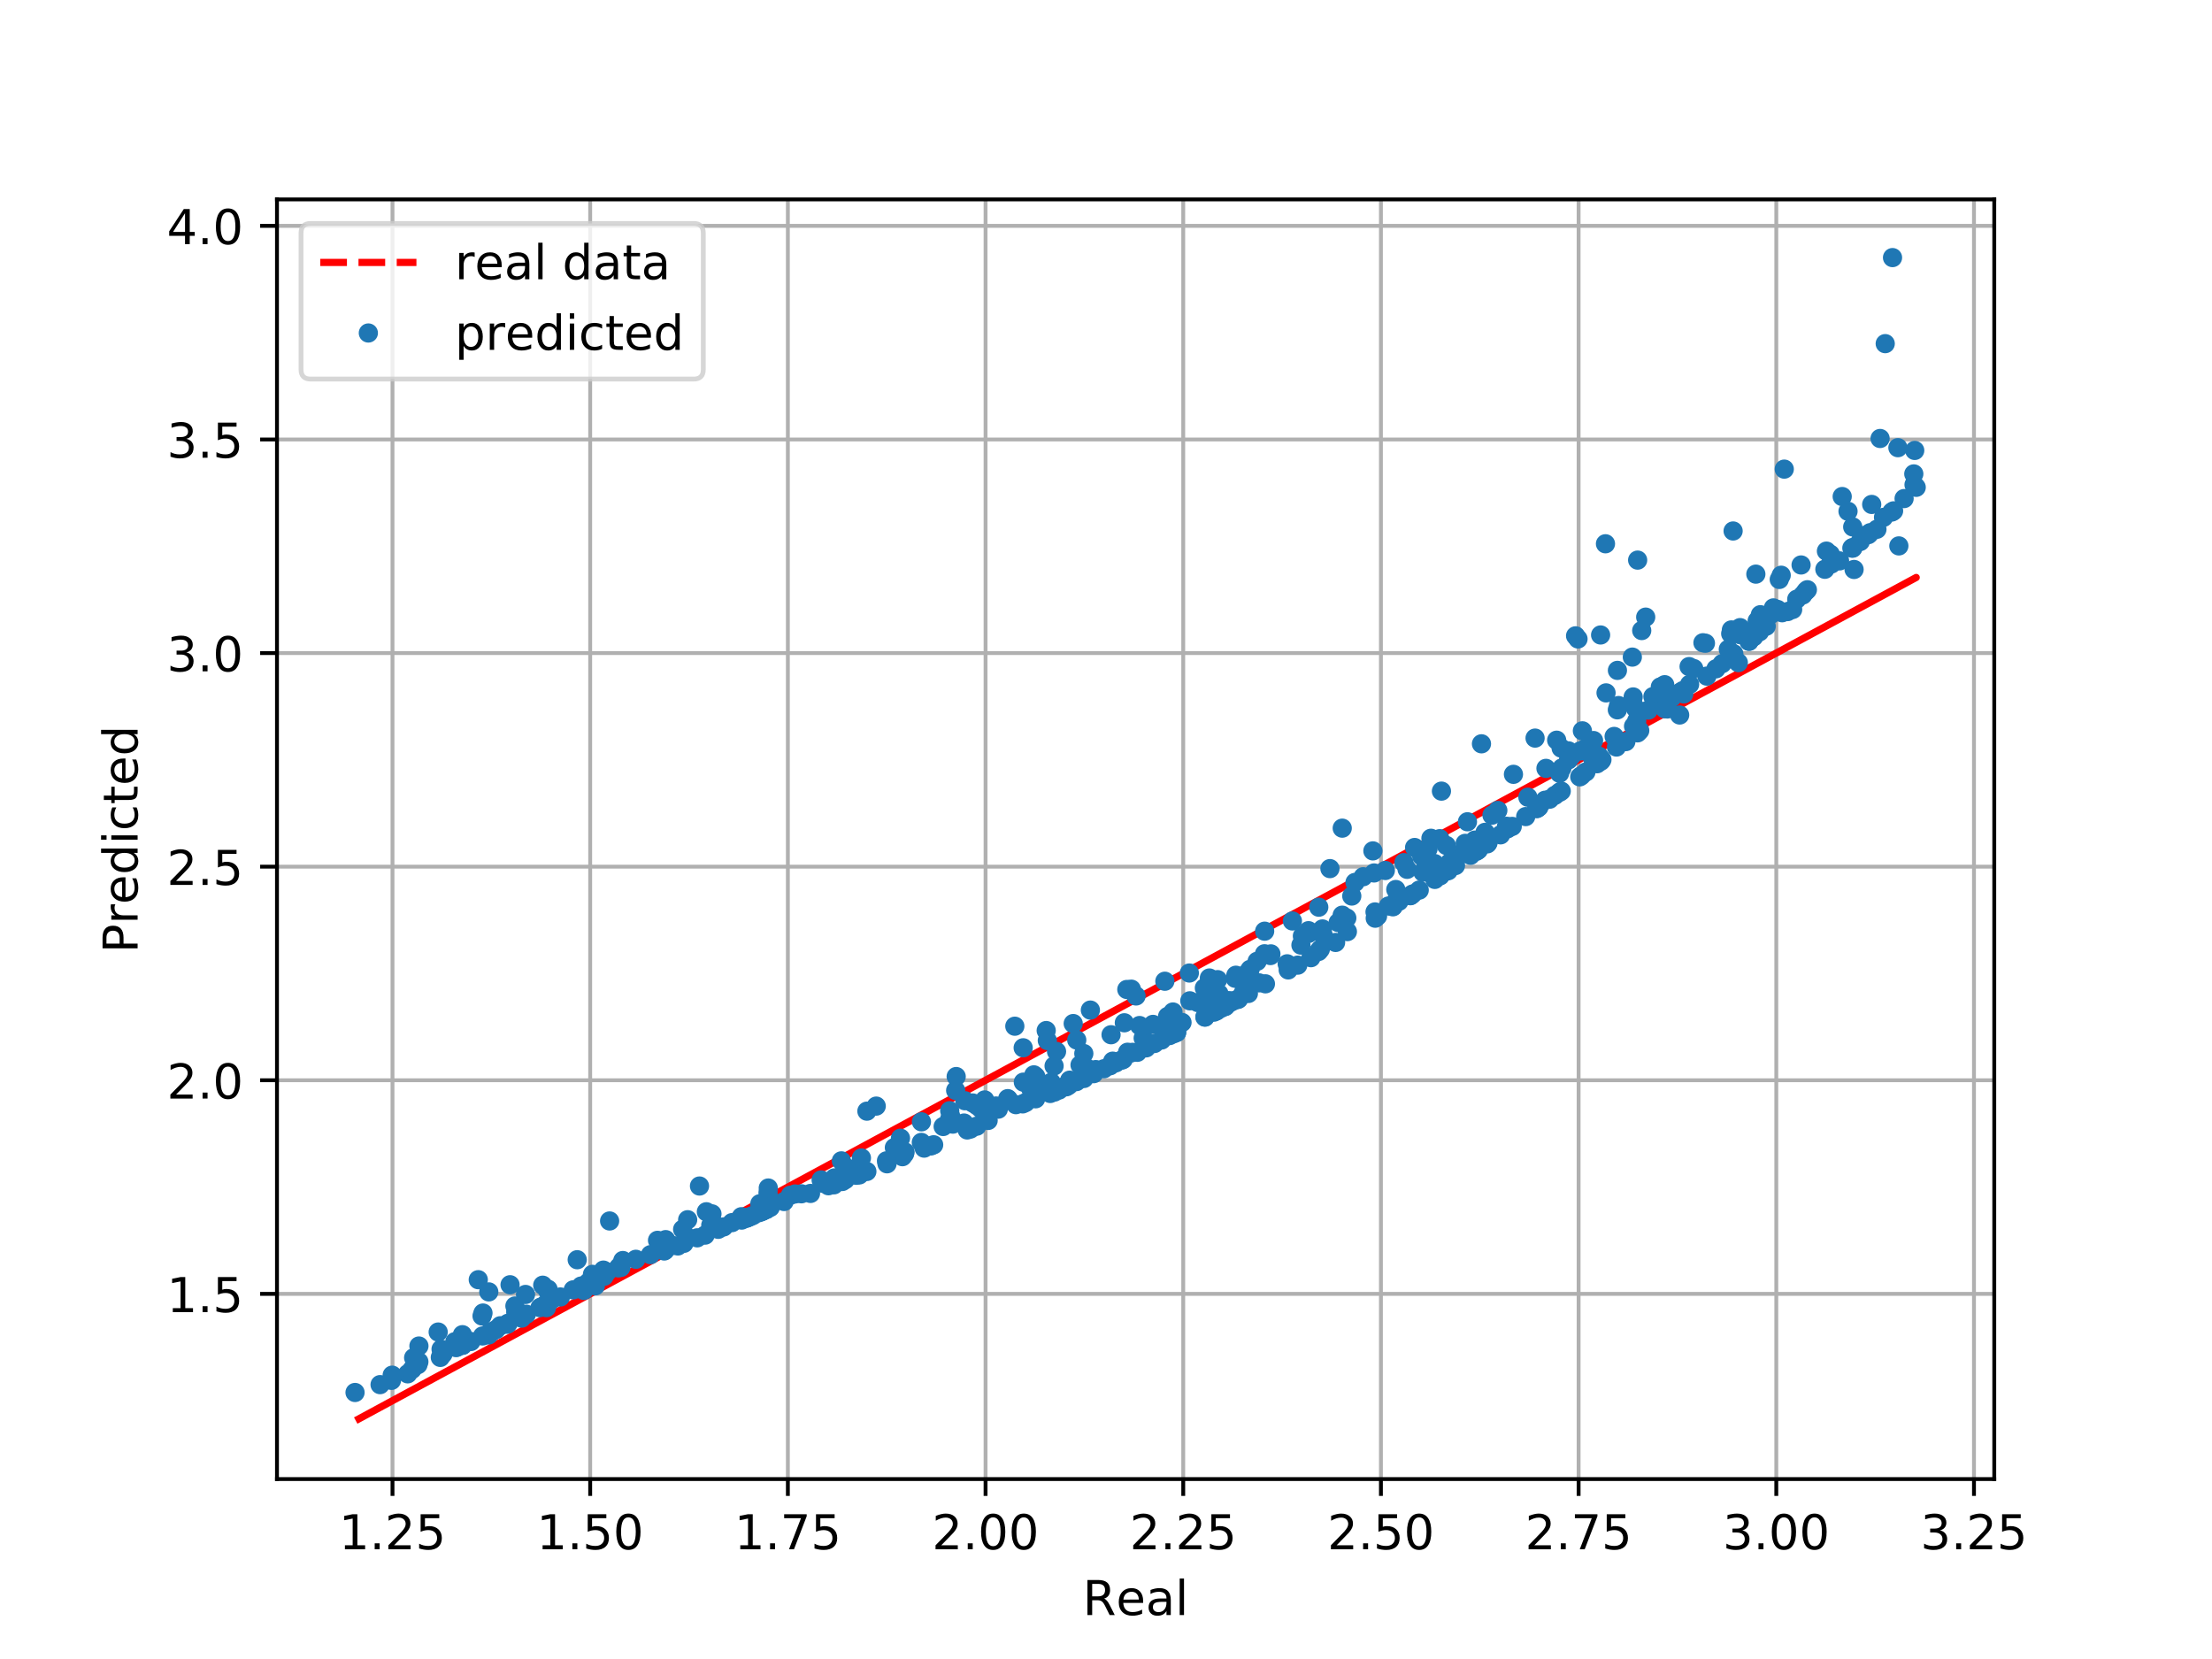 <?xml version="1.0" encoding="utf-8" standalone="no"?>
<!DOCTYPE svg PUBLIC "-//W3C//DTD SVG 1.1//EN"
  "http://www.w3.org/Graphics/SVG/1.1/DTD/svg11.dtd">
<!-- Created with matplotlib (http://matplotlib.org/) -->
<svg height="345pt" version="1.1" viewBox="0 0 460 345" width="460pt" xmlns="http://www.w3.org/2000/svg" xmlns:xlink="http://www.w3.org/1999/xlink">
 <defs>
  <style type="text/css">
*{stroke-linecap:butt;stroke-linejoin:round;}
  </style>
 </defs>
 <g id="figure_1">
  <g id="patch_1">
   <path d="M 0 345.6 
L 460.8 345.6 
L 460.8 0 
L 0 0 
z
" style="fill:#ffffff;"/>
  </g>
  <g id="axes_1">
   <g id="patch_2">
    <path d="M 57.6 307.584 
L 414.72 307.584 
L 414.72 41.472 
L 57.6 41.472 
z
" style="fill:#ffffff;"/>
   </g>
   <g id="matplotlib.axis_1">
    <g id="xtick_1">
     <g id="line2d_1">
      <path clip-path="url(#pa1912ef88f)" d="M 81.622 307.584 
L 81.622 41.472 
" style="fill:none;stroke:#b0b0b0;stroke-linecap:square;stroke-width:0.8;"/>
     </g>
     <g id="line2d_2">
      <defs>
       <path d="M 0 0 
L 0 3.5 
" id="m8fb051140b" style="stroke:#000000;stroke-width:0.8;"/>
      </defs>
      <g>
       <use style="stroke:#000000;stroke-width:0.8;" x="81.622" xlink:href="#m8fb051140b" y="307.584"/>
      </g>
     </g>
     <g id="text_1">
      <!-- 1.25 -->
      <defs>
       <path d="M 12.406 8.297 
L 28.516 8.297 
L 28.516 63.922 
L 10.984 60.406 
L 10.984 69.391 
L 28.422 72.906 
L 38.281 72.906 
L 38.281 8.297 
L 54.391 8.297 
L 54.391 0 
L 12.406 0 
z
" id="DejaVuSans-31"/>
       <path d="M 10.688 12.406 
L 21 12.406 
L 21 0 
L 10.688 0 
z
" id="DejaVuSans-2e"/>
       <path d="M 19.188 8.297 
L 53.609 8.297 
L 53.609 0 
L 7.328 0 
L 7.328 8.297 
Q 12.938 14.109 22.625 23.891 
Q 32.328 33.688 34.812 36.531 
Q 39.547 41.844 41.422 45.531 
Q 43.312 49.219 43.312 52.781 
Q 43.312 58.594 39.234 62.25 
Q 35.156 65.922 28.609 65.922 
Q 23.969 65.922 18.812 64.312 
Q 13.672 62.703 7.812 59.422 
L 7.812 69.391 
Q 13.766 71.781 18.938 73 
Q 24.125 74.219 28.422 74.219 
Q 39.75 74.219 46.484 68.547 
Q 53.219 62.891 53.219 53.422 
Q 53.219 48.922 51.531 44.891 
Q 49.859 40.875 45.406 35.406 
Q 44.188 33.984 37.641 27.219 
Q 31.109 20.453 19.188 8.297 
z
" id="DejaVuSans-32"/>
       <path d="M 10.797 72.906 
L 49.516 72.906 
L 49.516 64.594 
L 19.828 64.594 
L 19.828 46.734 
Q 21.969 47.469 24.109 47.828 
Q 26.266 48.188 28.422 48.188 
Q 40.625 48.188 47.75 41.5 
Q 54.891 34.812 54.891 23.391 
Q 54.891 11.625 47.562 5.094 
Q 40.234 -1.422 26.906 -1.422 
Q 22.312 -1.422 17.547 -0.641 
Q 12.797 0.141 7.719 1.703 
L 7.719 11.625 
Q 12.109 9.234 16.797 8.062 
Q 21.484 6.891 26.703 6.891 
Q 35.156 6.891 40.078 11.328 
Q 45.016 15.766 45.016 23.391 
Q 45.016 31 40.078 35.438 
Q 35.156 39.891 26.703 39.891 
Q 22.75 39.891 18.812 39.016 
Q 14.891 38.141 10.797 36.281 
z
" id="DejaVuSans-35"/>
      </defs>
      <g transform="translate(70.489 322.182)scale(0.1 -0.1)">
       <use xlink:href="#DejaVuSans-31"/>
       <use x="63.623" xlink:href="#DejaVuSans-2e"/>
       <use x="95.41" xlink:href="#DejaVuSans-32"/>
       <use x="159.033" xlink:href="#DejaVuSans-35"/>
      </g>
     </g>
    </g>
    <g id="xtick_2">
     <g id="line2d_3">
      <path clip-path="url(#pa1912ef88f)" d="M 122.732 307.584 
L 122.732 41.472 
" style="fill:none;stroke:#b0b0b0;stroke-linecap:square;stroke-width:0.8;"/>
     </g>
     <g id="line2d_4">
      <g>
       <use style="stroke:#000000;stroke-width:0.8;" x="122.732" xlink:href="#m8fb051140b" y="307.584"/>
      </g>
     </g>
     <g id="text_2">
      <!-- 1.50 -->
      <defs>
       <path d="M 31.781 66.406 
Q 24.172 66.406 20.328 58.906 
Q 16.5 51.422 16.5 36.375 
Q 16.5 21.391 20.328 13.891 
Q 24.172 6.391 31.781 6.391 
Q 39.453 6.391 43.281 13.891 
Q 47.125 21.391 47.125 36.375 
Q 47.125 51.422 43.281 58.906 
Q 39.453 66.406 31.781 66.406 
z
M 31.781 74.219 
Q 44.047 74.219 50.516 64.516 
Q 56.984 54.828 56.984 36.375 
Q 56.984 17.969 50.516 8.266 
Q 44.047 -1.422 31.781 -1.422 
Q 19.531 -1.422 13.062 8.266 
Q 6.594 17.969 6.594 36.375 
Q 6.594 54.828 13.062 64.516 
Q 19.531 74.219 31.781 74.219 
z
" id="DejaVuSans-30"/>
      </defs>
      <g transform="translate(111.599 322.182)scale(0.1 -0.1)">
       <use xlink:href="#DejaVuSans-31"/>
       <use x="63.623" xlink:href="#DejaVuSans-2e"/>
       <use x="95.41" xlink:href="#DejaVuSans-35"/>
       <use x="159.033" xlink:href="#DejaVuSans-30"/>
      </g>
     </g>
    </g>
    <g id="xtick_3">
     <g id="line2d_5">
      <path clip-path="url(#pa1912ef88f)" d="M 163.842 307.584 
L 163.842 41.472 
" style="fill:none;stroke:#b0b0b0;stroke-linecap:square;stroke-width:0.8;"/>
     </g>
     <g id="line2d_6">
      <g>
       <use style="stroke:#000000;stroke-width:0.8;" x="163.842" xlink:href="#m8fb051140b" y="307.584"/>
      </g>
     </g>
     <g id="text_3">
      <!-- 1.75 -->
      <defs>
       <path d="M 8.203 72.906 
L 55.078 72.906 
L 55.078 68.703 
L 28.609 0 
L 18.312 0 
L 43.219 64.594 
L 8.203 64.594 
z
" id="DejaVuSans-37"/>
      </defs>
      <g transform="translate(152.709 322.182)scale(0.1 -0.1)">
       <use xlink:href="#DejaVuSans-31"/>
       <use x="63.623" xlink:href="#DejaVuSans-2e"/>
       <use x="95.41" xlink:href="#DejaVuSans-37"/>
       <use x="159.033" xlink:href="#DejaVuSans-35"/>
      </g>
     </g>
    </g>
    <g id="xtick_4">
     <g id="line2d_7">
      <path clip-path="url(#pa1912ef88f)" d="M 204.952 307.584 
L 204.952 41.472 
" style="fill:none;stroke:#b0b0b0;stroke-linecap:square;stroke-width:0.8;"/>
     </g>
     <g id="line2d_8">
      <g>
       <use style="stroke:#000000;stroke-width:0.8;" x="204.952" xlink:href="#m8fb051140b" y="307.584"/>
      </g>
     </g>
     <g id="text_4">
      <!-- 2.00 -->
      <g transform="translate(193.819 322.182)scale(0.1 -0.1)">
       <use xlink:href="#DejaVuSans-32"/>
       <use x="63.623" xlink:href="#DejaVuSans-2e"/>
       <use x="95.41" xlink:href="#DejaVuSans-30"/>
       <use x="159.033" xlink:href="#DejaVuSans-30"/>
      </g>
     </g>
    </g>
    <g id="xtick_5">
     <g id="line2d_9">
      <path clip-path="url(#pa1912ef88f)" d="M 246.062 307.584 
L 246.062 41.472 
" style="fill:none;stroke:#b0b0b0;stroke-linecap:square;stroke-width:0.8;"/>
     </g>
     <g id="line2d_10">
      <g>
       <use style="stroke:#000000;stroke-width:0.8;" x="246.062" xlink:href="#m8fb051140b" y="307.584"/>
      </g>
     </g>
     <g id="text_5">
      <!-- 2.25 -->
      <g transform="translate(234.929 322.182)scale(0.1 -0.1)">
       <use xlink:href="#DejaVuSans-32"/>
       <use x="63.623" xlink:href="#DejaVuSans-2e"/>
       <use x="95.41" xlink:href="#DejaVuSans-32"/>
       <use x="159.033" xlink:href="#DejaVuSans-35"/>
      </g>
     </g>
    </g>
    <g id="xtick_6">
     <g id="line2d_11">
      <path clip-path="url(#pa1912ef88f)" d="M 287.172 307.584 
L 287.172 41.472 
" style="fill:none;stroke:#b0b0b0;stroke-linecap:square;stroke-width:0.8;"/>
     </g>
     <g id="line2d_12">
      <g>
       <use style="stroke:#000000;stroke-width:0.8;" x="287.172" xlink:href="#m8fb051140b" y="307.584"/>
      </g>
     </g>
     <g id="text_6">
      <!-- 2.50 -->
      <g transform="translate(276.039 322.182)scale(0.1 -0.1)">
       <use xlink:href="#DejaVuSans-32"/>
       <use x="63.623" xlink:href="#DejaVuSans-2e"/>
       <use x="95.41" xlink:href="#DejaVuSans-35"/>
       <use x="159.033" xlink:href="#DejaVuSans-30"/>
      </g>
     </g>
    </g>
    <g id="xtick_7">
     <g id="line2d_13">
      <path clip-path="url(#pa1912ef88f)" d="M 328.282 307.584 
L 328.282 41.472 
" style="fill:none;stroke:#b0b0b0;stroke-linecap:square;stroke-width:0.8;"/>
     </g>
     <g id="line2d_14">
      <g>
       <use style="stroke:#000000;stroke-width:0.8;" x="328.282" xlink:href="#m8fb051140b" y="307.584"/>
      </g>
     </g>
     <g id="text_7">
      <!-- 2.75 -->
      <g transform="translate(317.149 322.182)scale(0.1 -0.1)">
       <use xlink:href="#DejaVuSans-32"/>
       <use x="63.623" xlink:href="#DejaVuSans-2e"/>
       <use x="95.41" xlink:href="#DejaVuSans-37"/>
       <use x="159.033" xlink:href="#DejaVuSans-35"/>
      </g>
     </g>
    </g>
    <g id="xtick_8">
     <g id="line2d_15">
      <path clip-path="url(#pa1912ef88f)" d="M 369.392 307.584 
L 369.392 41.472 
" style="fill:none;stroke:#b0b0b0;stroke-linecap:square;stroke-width:0.8;"/>
     </g>
     <g id="line2d_16">
      <g>
       <use style="stroke:#000000;stroke-width:0.8;" x="369.392" xlink:href="#m8fb051140b" y="307.584"/>
      </g>
     </g>
     <g id="text_8">
      <!-- 3.00 -->
      <defs>
       <path d="M 40.578 39.312 
Q 47.656 37.797 51.625 33 
Q 55.609 28.219 55.609 21.188 
Q 55.609 10.406 48.188 4.484 
Q 40.766 -1.422 27.094 -1.422 
Q 22.516 -1.422 17.656 -0.516 
Q 12.797 0.391 7.625 2.203 
L 7.625 11.719 
Q 11.719 9.328 16.594 8.109 
Q 21.484 6.891 26.812 6.891 
Q 36.078 6.891 40.938 10.547 
Q 45.797 14.203 45.797 21.188 
Q 45.797 27.641 41.281 31.266 
Q 36.766 34.906 28.719 34.906 
L 20.219 34.906 
L 20.219 43.016 
L 29.109 43.016 
Q 36.375 43.016 40.234 45.922 
Q 44.094 48.828 44.094 54.297 
Q 44.094 59.906 40.109 62.906 
Q 36.141 65.922 28.719 65.922 
Q 24.656 65.922 20.016 65.031 
Q 15.375 64.156 9.812 62.312 
L 9.812 71.094 
Q 15.438 72.656 20.344 73.438 
Q 25.25 74.219 29.594 74.219 
Q 40.828 74.219 47.359 69.109 
Q 53.906 64.016 53.906 55.328 
Q 53.906 49.266 50.438 45.094 
Q 46.969 40.922 40.578 39.312 
z
" id="DejaVuSans-33"/>
      </defs>
      <g transform="translate(358.259 322.182)scale(0.1 -0.1)">
       <use xlink:href="#DejaVuSans-33"/>
       <use x="63.623" xlink:href="#DejaVuSans-2e"/>
       <use x="95.41" xlink:href="#DejaVuSans-30"/>
       <use x="159.033" xlink:href="#DejaVuSans-30"/>
      </g>
     </g>
    </g>
    <g id="xtick_9">
     <g id="line2d_17">
      <path clip-path="url(#pa1912ef88f)" d="M 410.502 307.584 
L 410.502 41.472 
" style="fill:none;stroke:#b0b0b0;stroke-linecap:square;stroke-width:0.8;"/>
     </g>
     <g id="line2d_18">
      <g>
       <use style="stroke:#000000;stroke-width:0.8;" x="410.502" xlink:href="#m8fb051140b" y="307.584"/>
      </g>
     </g>
     <g id="text_9">
      <!-- 3.25 -->
      <g transform="translate(399.369 322.182)scale(0.1 -0.1)">
       <use xlink:href="#DejaVuSans-33"/>
       <use x="63.623" xlink:href="#DejaVuSans-2e"/>
       <use x="95.41" xlink:href="#DejaVuSans-32"/>
       <use x="159.033" xlink:href="#DejaVuSans-35"/>
      </g>
     </g>
    </g>
    <g id="text_10">
     <!-- Real -->
     <defs>
      <path d="M 44.391 34.188 
Q 47.562 33.109 50.562 29.594 
Q 53.562 26.078 56.594 19.922 
L 66.609 0 
L 56 0 
L 46.688 18.703 
Q 43.062 26.031 39.672 28.422 
Q 36.281 30.812 30.422 30.812 
L 19.672 30.812 
L 19.672 0 
L 9.812 0 
L 9.812 72.906 
L 32.078 72.906 
Q 44.578 72.906 50.734 67.672 
Q 56.891 62.453 56.891 51.906 
Q 56.891 45.016 53.688 40.469 
Q 50.484 35.938 44.391 34.188 
z
M 19.672 64.797 
L 19.672 38.922 
L 32.078 38.922 
Q 39.203 38.922 42.844 42.219 
Q 46.484 45.516 46.484 51.906 
Q 46.484 58.297 42.844 61.547 
Q 39.203 64.797 32.078 64.797 
z
" id="DejaVuSans-52"/>
      <path d="M 56.203 29.594 
L 56.203 25.203 
L 14.891 25.203 
Q 15.484 15.922 20.484 11.062 
Q 25.484 6.203 34.422 6.203 
Q 39.594 6.203 44.453 7.469 
Q 49.312 8.734 54.109 11.281 
L 54.109 2.781 
Q 49.266 0.734 44.188 -0.344 
Q 39.109 -1.422 33.891 -1.422 
Q 20.797 -1.422 13.156 6.188 
Q 5.516 13.812 5.516 26.812 
Q 5.516 40.234 12.766 48.109 
Q 20.016 56 32.328 56 
Q 43.359 56 49.781 48.891 
Q 56.203 41.797 56.203 29.594 
z
M 47.219 32.234 
Q 47.125 39.594 43.094 43.984 
Q 39.062 48.391 32.422 48.391 
Q 24.906 48.391 20.391 44.141 
Q 15.875 39.891 15.188 32.172 
z
" id="DejaVuSans-65"/>
      <path d="M 34.281 27.484 
Q 23.391 27.484 19.188 25 
Q 14.984 22.516 14.984 16.5 
Q 14.984 11.719 18.141 8.906 
Q 21.297 6.109 26.703 6.109 
Q 34.188 6.109 38.703 11.406 
Q 43.219 16.703 43.219 25.484 
L 43.219 27.484 
z
M 52.203 31.203 
L 52.203 0 
L 43.219 0 
L 43.219 8.297 
Q 40.141 3.328 35.547 0.953 
Q 30.953 -1.422 24.312 -1.422 
Q 15.922 -1.422 10.953 3.297 
Q 6 8.016 6 15.922 
Q 6 25.141 12.172 29.828 
Q 18.359 34.516 30.609 34.516 
L 43.219 34.516 
L 43.219 35.406 
Q 43.219 41.609 39.141 45 
Q 35.062 48.391 27.688 48.391 
Q 23 48.391 18.547 47.266 
Q 14.109 46.141 10.016 43.891 
L 10.016 52.203 
Q 14.938 54.109 19.578 55.047 
Q 24.219 56 28.609 56 
Q 40.484 56 46.344 49.844 
Q 52.203 43.703 52.203 31.203 
z
" id="DejaVuSans-61"/>
      <path d="M 9.422 75.984 
L 18.406 75.984 
L 18.406 0 
L 9.422 0 
z
" id="DejaVuSans-6c"/>
     </defs>
     <g transform="translate(225.159 335.861)scale(0.1 -0.1)">
      <use xlink:href="#DejaVuSans-52"/>
      <use x="69.42" xlink:href="#DejaVuSans-65"/>
      <use x="130.943" xlink:href="#DejaVuSans-61"/>
      <use x="192.223" xlink:href="#DejaVuSans-6c"/>
     </g>
    </g>
   </g>
   <g id="matplotlib.axis_2">
    <g id="ytick_1">
     <g id="line2d_19">
      <path clip-path="url(#pa1912ef88f)" d="M 57.6 269.07 
L 414.72 269.07 
" style="fill:none;stroke:#b0b0b0;stroke-linecap:square;stroke-width:0.8;"/>
     </g>
     <g id="line2d_20">
      <defs>
       <path d="M 0 0 
L -3.5 0 
" id="me202928fbe" style="stroke:#000000;stroke-width:0.8;"/>
      </defs>
      <g>
       <use style="stroke:#000000;stroke-width:0.8;" x="57.6" xlink:href="#me202928fbe" y="269.07"/>
      </g>
     </g>
     <g id="text_11">
      <!-- 1.5 -->
      <g transform="translate(34.697 272.869)scale(0.1 -0.1)">
       <use xlink:href="#DejaVuSans-31"/>
       <use x="63.623" xlink:href="#DejaVuSans-2e"/>
       <use x="95.41" xlink:href="#DejaVuSans-35"/>
      </g>
     </g>
    </g>
    <g id="ytick_2">
     <g id="line2d_21">
      <path clip-path="url(#pa1912ef88f)" d="M 57.6 224.649 
L 414.72 224.649 
" style="fill:none;stroke:#b0b0b0;stroke-linecap:square;stroke-width:0.8;"/>
     </g>
     <g id="line2d_22">
      <g>
       <use style="stroke:#000000;stroke-width:0.8;" x="57.6" xlink:href="#me202928fbe" y="224.649"/>
      </g>
     </g>
     <g id="text_12">
      <!-- 2.0 -->
      <g transform="translate(34.697 228.449)scale(0.1 -0.1)">
       <use xlink:href="#DejaVuSans-32"/>
       <use x="63.623" xlink:href="#DejaVuSans-2e"/>
       <use x="95.41" xlink:href="#DejaVuSans-30"/>
      </g>
     </g>
    </g>
    <g id="ytick_3">
     <g id="line2d_23">
      <path clip-path="url(#pa1912ef88f)" d="M 57.6 180.229 
L 414.72 180.229 
" style="fill:none;stroke:#b0b0b0;stroke-linecap:square;stroke-width:0.8;"/>
     </g>
     <g id="line2d_24">
      <g>
       <use style="stroke:#000000;stroke-width:0.8;" x="57.6" xlink:href="#me202928fbe" y="180.229"/>
      </g>
     </g>
     <g id="text_13">
      <!-- 2.5 -->
      <g transform="translate(34.697 184.028)scale(0.1 -0.1)">
       <use xlink:href="#DejaVuSans-32"/>
       <use x="63.623" xlink:href="#DejaVuSans-2e"/>
       <use x="95.41" xlink:href="#DejaVuSans-35"/>
      </g>
     </g>
    </g>
    <g id="ytick_4">
     <g id="line2d_25">
      <path clip-path="url(#pa1912ef88f)" d="M 57.6 135.808 
L 414.72 135.808 
" style="fill:none;stroke:#b0b0b0;stroke-linecap:square;stroke-width:0.8;"/>
     </g>
     <g id="line2d_26">
      <g>
       <use style="stroke:#000000;stroke-width:0.8;" x="57.6" xlink:href="#me202928fbe" y="135.808"/>
      </g>
     </g>
     <g id="text_14">
      <!-- 3.0 -->
      <g transform="translate(34.697 139.608)scale(0.1 -0.1)">
       <use xlink:href="#DejaVuSans-33"/>
       <use x="63.623" xlink:href="#DejaVuSans-2e"/>
       <use x="95.41" xlink:href="#DejaVuSans-30"/>
      </g>
     </g>
    </g>
    <g id="ytick_5">
     <g id="line2d_27">
      <path clip-path="url(#pa1912ef88f)" d="M 57.6 91.388 
L 414.72 91.388 
" style="fill:none;stroke:#b0b0b0;stroke-linecap:square;stroke-width:0.8;"/>
     </g>
     <g id="line2d_28">
      <g>
       <use style="stroke:#000000;stroke-width:0.8;" x="57.6" xlink:href="#me202928fbe" y="91.388"/>
      </g>
     </g>
     <g id="text_15">
      <!-- 3.5 -->
      <g transform="translate(34.697 95.187)scale(0.1 -0.1)">
       <use xlink:href="#DejaVuSans-33"/>
       <use x="63.623" xlink:href="#DejaVuSans-2e"/>
       <use x="95.41" xlink:href="#DejaVuSans-35"/>
      </g>
     </g>
    </g>
    <g id="ytick_6">
     <g id="line2d_29">
      <path clip-path="url(#pa1912ef88f)" d="M 57.6 46.968 
L 414.72 46.968 
" style="fill:none;stroke:#b0b0b0;stroke-linecap:square;stroke-width:0.8;"/>
     </g>
     <g id="line2d_30">
      <g>
       <use style="stroke:#000000;stroke-width:0.8;" x="57.6" xlink:href="#me202928fbe" y="46.968"/>
      </g>
     </g>
     <g id="text_16">
      <!-- 4.0 -->
      <defs>
       <path d="M 37.797 64.312 
L 12.891 25.391 
L 37.797 25.391 
z
M 35.203 72.906 
L 47.609 72.906 
L 47.609 25.391 
L 58.016 25.391 
L 58.016 17.188 
L 47.609 17.188 
L 47.609 0 
L 37.797 0 
L 37.797 17.188 
L 4.891 17.188 
L 4.891 26.703 
z
" id="DejaVuSans-34"/>
      </defs>
      <g transform="translate(34.697 50.767)scale(0.1 -0.1)">
       <use xlink:href="#DejaVuSans-34"/>
       <use x="63.623" xlink:href="#DejaVuSans-2e"/>
       <use x="95.41" xlink:href="#DejaVuSans-30"/>
      </g>
     </g>
    </g>
    <g id="text_17">
     <!-- Predicted -->
     <defs>
      <path d="M 19.672 64.797 
L 19.672 37.406 
L 32.078 37.406 
Q 38.969 37.406 42.719 40.969 
Q 46.484 44.531 46.484 51.125 
Q 46.484 57.672 42.719 61.234 
Q 38.969 64.797 32.078 64.797 
z
M 9.812 72.906 
L 32.078 72.906 
Q 44.344 72.906 50.609 67.359 
Q 56.891 61.812 56.891 51.125 
Q 56.891 40.328 50.609 34.812 
Q 44.344 29.297 32.078 29.297 
L 19.672 29.297 
L 19.672 0 
L 9.812 0 
z
" id="DejaVuSans-50"/>
      <path d="M 41.109 46.297 
Q 39.594 47.172 37.812 47.578 
Q 36.031 48 33.891 48 
Q 26.266 48 22.188 43.047 
Q 18.109 38.094 18.109 28.812 
L 18.109 0 
L 9.078 0 
L 9.078 54.688 
L 18.109 54.688 
L 18.109 46.188 
Q 20.953 51.172 25.484 53.578 
Q 30.031 56 36.531 56 
Q 37.453 56 38.578 55.875 
Q 39.703 55.766 41.062 55.516 
z
" id="DejaVuSans-72"/>
      <path d="M 45.406 46.391 
L 45.406 75.984 
L 54.391 75.984 
L 54.391 0 
L 45.406 0 
L 45.406 8.203 
Q 42.578 3.328 38.25 0.953 
Q 33.938 -1.422 27.875 -1.422 
Q 17.969 -1.422 11.734 6.484 
Q 5.516 14.406 5.516 27.297 
Q 5.516 40.188 11.734 48.094 
Q 17.969 56 27.875 56 
Q 33.938 56 38.25 53.625 
Q 42.578 51.266 45.406 46.391 
z
M 14.797 27.297 
Q 14.797 17.391 18.875 11.75 
Q 22.953 6.109 30.078 6.109 
Q 37.203 6.109 41.297 11.75 
Q 45.406 17.391 45.406 27.297 
Q 45.406 37.203 41.297 42.844 
Q 37.203 48.484 30.078 48.484 
Q 22.953 48.484 18.875 42.844 
Q 14.797 37.203 14.797 27.297 
z
" id="DejaVuSans-64"/>
      <path d="M 9.422 54.688 
L 18.406 54.688 
L 18.406 0 
L 9.422 0 
z
M 9.422 75.984 
L 18.406 75.984 
L 18.406 64.594 
L 9.422 64.594 
z
" id="DejaVuSans-69"/>
      <path d="M 48.781 52.594 
L 48.781 44.188 
Q 44.969 46.297 41.141 47.344 
Q 37.312 48.391 33.406 48.391 
Q 24.656 48.391 19.812 42.844 
Q 14.984 37.312 14.984 27.297 
Q 14.984 17.281 19.812 11.734 
Q 24.656 6.203 33.406 6.203 
Q 37.312 6.203 41.141 7.25 
Q 44.969 8.297 48.781 10.406 
L 48.781 2.094 
Q 45.016 0.344 40.984 -0.531 
Q 36.969 -1.422 32.422 -1.422 
Q 20.062 -1.422 12.781 6.344 
Q 5.516 14.109 5.516 27.297 
Q 5.516 40.672 12.859 48.328 
Q 20.219 56 33.016 56 
Q 37.156 56 41.109 55.141 
Q 45.062 54.297 48.781 52.594 
z
" id="DejaVuSans-63"/>
      <path d="M 18.312 70.219 
L 18.312 54.688 
L 36.812 54.688 
L 36.812 47.703 
L 18.312 47.703 
L 18.312 18.016 
Q 18.312 11.328 20.141 9.422 
Q 21.969 7.516 27.594 7.516 
L 36.812 7.516 
L 36.812 0 
L 27.594 0 
Q 17.188 0 13.234 3.875 
Q 9.281 7.766 9.281 18.016 
L 9.281 47.703 
L 2.688 47.703 
L 2.688 54.688 
L 9.281 54.688 
L 9.281 70.219 
z
" id="DejaVuSans-74"/>
     </defs>
     <g transform="translate(28.617 198.196)rotate(-90)scale(0.1 -0.1)">
      <use xlink:href="#DejaVuSans-50"/>
      <use x="60.287" xlink:href="#DejaVuSans-72"/>
      <use x="101.369" xlink:href="#DejaVuSans-65"/>
      <use x="162.893" xlink:href="#DejaVuSans-64"/>
      <use x="226.369" xlink:href="#DejaVuSans-69"/>
      <use x="254.152" xlink:href="#DejaVuSans-63"/>
      <use x="309.133" xlink:href="#DejaVuSans-74"/>
      <use x="348.342" xlink:href="#DejaVuSans-65"/>
      <use x="409.865" xlink:href="#DejaVuSans-64"/>
     </g>
    </g>
   </g>
   <g id="line2d_31">
    <path clip-path="url(#pa1912ef88f)" d="M 268.765 190.173 
L 126.773 266.886 
L 126.773 266.886 
L 126.773 266.886 
L 394.879 122.039 
L 242.241 204.504 
L 242.241 204.504 
L 100.245 281.218 
L 100.245 281.218 
L 100.245 281.218 
L 390.978 124.146 
L 367.296 136.941 
L 367.296 136.941 
L 79.041 292.674 
L 114.703 273.407 
L 114.703 273.407 
L 395.971 121.449 
L 347.695 147.53 
L 347.695 147.53 
L 105.482 278.389 
L 278.286 185.03 
L 278.286 185.03 
L 398.179 120.256 
L 398.179 120.256 
L 398.179 120.256 
L 73.833 295.488 
L 374.548 133.023 
L 374.548 133.023 
L 398.487 120.089 
L 375.517 132.499 
L 375.517 132.499 
L 128.8 265.791 
L 312.053 166.787 
L 312.053 166.787 
L 394.682 122.145 
L 394.682 122.145 
L 394.682 122.145 
L 84.779 289.574 
L 202.292 226.087 
" style="fill:none;stroke:#ff0000;stroke-dasharray:5.55,2.4;stroke-dashoffset:0;stroke-width:1.5;"/>
   </g>
   <g id="line2d_32">
    <defs>
     <path d="M 0 1.5 
C 0.398 1.5 0.779 1.342 1.061 1.061 
C 1.342 0.779 1.5 0.398 1.5 0 
C 1.5 -0.398 1.342 -0.779 1.061 -1.061 
C 0.779 -1.342 0.398 -1.5 0 -1.5 
C -0.398 -1.5 -0.779 -1.342 -1.061 -1.061 
C -1.342 -0.779 -1.5 -0.398 -1.5 0 
C -1.5 0.398 -1.342 0.779 -1.061 1.061 
C -0.779 1.342 -0.398 1.5 0 1.5 
z
" id="me39bcf4290" style="stroke:#1f77b4;"/>
    </defs>
    <g clip-path="url(#pa1912ef88f)">
     <use style="fill:#1f77b4;stroke:#1f77b4;" x="268.765" xlink:href="#me39bcf4290" y="191.523"/>
     <use style="fill:#1f77b4;stroke:#1f77b4;" x="126.773" xlink:href="#me39bcf4290" y="253.91"/>
     <use style="fill:#1f77b4;stroke:#1f77b4;" x="354.655" xlink:href="#me39bcf4290" y="133.762"/>
     <use style="fill:#1f77b4;stroke:#1f77b4;" x="256.43" xlink:href="#me39bcf4290" y="208.15"/>
     <use style="fill:#1f77b4;stroke:#1f77b4;" x="243.921" xlink:href="#me39bcf4290" y="210.453"/>
     <use style="fill:#1f77b4;stroke:#1f77b4;" x="331.218" xlink:href="#me39bcf4290" y="157.769"/>
     <use style="fill:#1f77b4;stroke:#1f77b4;" x="305.81" xlink:href="#me39bcf4290" y="177.862"/>
     <use style="fill:#1f77b4;stroke:#1f77b4;" x="178.048" xlink:href="#me39bcf4290" y="244.408"/>
     <use style="fill:#1f77b4;stroke:#1f77b4;" x="225.423" xlink:href="#me39bcf4290" y="224.277"/>
     <use style="fill:#1f77b4;stroke:#1f77b4;" x="349.446" xlink:href="#me39bcf4290" y="143.94"/>
     <use style="fill:#1f77b4;stroke:#1f77b4;" x="164.38" xlink:href="#me39bcf4290" y="248.55"/>
     <use style="fill:#1f77b4;stroke:#1f77b4;" x="394.879" xlink:href="#me39bcf4290" y="113.525"/>
     <use style="fill:#1f77b4;stroke:#1f77b4;" x="295.658" xlink:href="#me39bcf4290" y="178.059"/>
     <use style="fill:#1f77b4;stroke:#1f77b4;" x="267.889" xlink:href="#me39bcf4290" y="201.701"/>
     <use style="fill:#1f77b4;stroke:#1f77b4;" x="387.351" xlink:href="#me39bcf4290" y="111.397"/>
     <use style="fill:#1f77b4;stroke:#1f77b4;" x="279.127" xlink:href="#me39bcf4290" y="172.221"/>
     <use style="fill:#1f77b4;stroke:#1f77b4;" x="235.192" xlink:href="#me39bcf4290" y="218.966"/>
     <use style="fill:#1f77b4;stroke:#1f77b4;" x="138.354" xlink:href="#me39bcf4290" y="259.943"/>
     <use style="fill:#1f77b4;stroke:#1f77b4;" x="254.867" xlink:href="#me39bcf4290" y="209.282"/>
     <use style="fill:#1f77b4;stroke:#1f77b4;" x="219.715" xlink:href="#me39bcf4290" y="218.659"/>
     <use style="fill:#1f77b4;stroke:#1f77b4;" x="380.878" xlink:href="#me39bcf4290" y="116.232"/>
     <use style="fill:#1f77b4;stroke:#1f77b4;" x="332.131" xlink:href="#me39bcf4290" y="158.823"/>
     <use style="fill:#1f77b4;stroke:#1f77b4;" x="218.401" xlink:href="#me39bcf4290" y="227.397"/>
     <use style="fill:#1f77b4;stroke:#1f77b4;" x="140.969" xlink:href="#me39bcf4290" y="259.106"/>
     <use style="fill:#1f77b4;stroke:#1f77b4;" x="329.807" xlink:href="#me39bcf4290" y="160.531"/>
     <use style="fill:#1f77b4;stroke:#1f77b4;" x="360.557" xlink:href="#me39bcf4290" y="135.965"/>
     <use style="fill:#1f77b4;stroke:#1f77b4;" x="386.856" xlink:href="#me39bcf4290" y="112.608"/>
     <use style="fill:#1f77b4;stroke:#1f77b4;" x="393.785" xlink:href="#me39bcf4290" y="106.235"/>
     <use style="fill:#1f77b4;stroke:#1f77b4;" x="391.693" xlink:href="#me39bcf4290" y="107.59"/>
     <use style="fill:#1f77b4;stroke:#1f77b4;" x="285.946" xlink:href="#me39bcf4290" y="189.643"/>
     <use style="fill:#1f77b4;stroke:#1f77b4;" x="360.412" xlink:href="#me39bcf4290" y="110.422"/>
     <use style="fill:#1f77b4;stroke:#1f77b4;" x="252.543" xlink:href="#me39bcf4290" y="209.269"/>
     <use style="fill:#1f77b4;stroke:#1f77b4;" x="258.613" xlink:href="#me39bcf4290" y="204.088"/>
     <use style="fill:#1f77b4;stroke:#1f77b4;" x="244.674" xlink:href="#me39bcf4290" y="214.723"/>
     <use style="fill:#1f77b4;stroke:#1f77b4;" x="188.211" xlink:href="#me39bcf4290" y="239.578"/>
     <use style="fill:#1f77b4;stroke:#1f77b4;" x="281.111" xlink:href="#me39bcf4290" y="186.336"/>
     <use style="fill:#1f77b4;stroke:#1f77b4;" x="304.447" xlink:href="#me39bcf4290" y="176.855"/>
     <use style="fill:#1f77b4;stroke:#1f77b4;" x="177.701" xlink:href="#me39bcf4290" y="243.035"/>
     <use style="fill:#1f77b4;stroke:#1f77b4;" x="310.267" xlink:href="#me39bcf4290" y="169.522"/>
     <use style="fill:#1f77b4;stroke:#1f77b4;" x="340.996" xlink:href="#me39bcf4290" y="151.919"/>
     <use style="fill:#1f77b4;stroke:#1f77b4;" x="257.578" xlink:href="#me39bcf4290" y="207.761"/>
     <use style="fill:#1f77b4;stroke:#1f77b4;" x="389.233" xlink:href="#me39bcf4290" y="104.901"/>
     <use style="fill:#1f77b4;stroke:#1f77b4;" x="385.107" xlink:href="#me39bcf4290" y="113.973"/>
     <use style="fill:#1f77b4;stroke:#1f77b4;" x="335.67" xlink:href="#me39bcf4290" y="153.146"/>
     <use style="fill:#1f77b4;stroke:#1f77b4;" x="274.205" xlink:href="#me39bcf4290" y="197.867"/>
     <use style="fill:#1f77b4;stroke:#1f77b4;" x="360.497" xlink:href="#me39bcf4290" y="136.09"/>
     <use style="fill:#1f77b4;stroke:#1f77b4;" x="279.342" xlink:href="#me39bcf4290" y="192.059"/>
     <use style="fill:#1f77b4;stroke:#1f77b4;" x="350.149" xlink:href="#me39bcf4290" y="144.307"/>
     <use style="fill:#1f77b4;stroke:#1f77b4;" x="296.538" xlink:href="#me39bcf4290" y="177.359"/>
     <use style="fill:#1f77b4;stroke:#1f77b4;" x="235.267" xlink:href="#me39bcf4290" y="205.705"/>
     <use style="fill:#1f77b4;stroke:#1f77b4;" x="280.077" xlink:href="#me39bcf4290" y="190.913"/>
     <use style="fill:#1f77b4;stroke:#1f77b4;" x="242.241" xlink:href="#me39bcf4290" y="204.053"/>
     <use style="fill:#1f77b4;stroke:#1f77b4;" x="100.245" xlink:href="#me39bcf4290" y="273.664"/>
     <use style="fill:#1f77b4;stroke:#1f77b4;" x="294.178" xlink:href="#me39bcf4290" y="176.242"/>
     <use style="fill:#1f77b4;stroke:#1f77b4;" x="123.585" xlink:href="#me39bcf4290" y="265.988"/>
     <use style="fill:#1f77b4;stroke:#1f77b4;" x="113.977" xlink:href="#me39bcf4290" y="268.115"/>
     <use style="fill:#1f77b4;stroke:#1f77b4;" x="365.141" xlink:href="#me39bcf4290" y="119.396"/>
     <use style="fill:#1f77b4;stroke:#1f77b4;" x="165.342" xlink:href="#me39bcf4290" y="248.295"/>
     <use style="fill:#1f77b4;stroke:#1f77b4;" x="328.66" xlink:href="#me39bcf4290" y="156.155"/>
     <use style="fill:#1f77b4;stroke:#1f77b4;" x="270.539" xlink:href="#me39bcf4290" y="196.541"/>
     <use style="fill:#1f77b4;stroke:#1f77b4;" x="120.846" xlink:href="#me39bcf4290" y="267.44"/>
     <use style="fill:#1f77b4;stroke:#1f77b4;" x="390.978" xlink:href="#me39bcf4290" y="91.184"/>
     <use style="fill:#1f77b4;stroke:#1f77b4;" x="212.778" xlink:href="#me39bcf4290" y="217.893"/>
     <use style="fill:#1f77b4;stroke:#1f77b4;" x="342.234" xlink:href="#me39bcf4290" y="128.335"/>
     <use style="fill:#1f77b4;stroke:#1f77b4;" x="171.046" xlink:href="#me39bcf4290" y="246.059"/>
     <use style="fill:#1f77b4;stroke:#1f77b4;" x="367.296" xlink:href="#me39bcf4290" y="130.229"/>
     <use style="fill:#1f77b4;stroke:#1f77b4;" x="79.041" xlink:href="#me39bcf4290" y="287.944"/>
     <use style="fill:#1f77b4;stroke:#1f77b4;" x="170.761" xlink:href="#me39bcf4290" y="245.375"/>
     <use style="fill:#1f77b4;stroke:#1f77b4;" x="336.153" xlink:href="#me39bcf4290" y="155.35"/>
     <use style="fill:#1f77b4;stroke:#1f77b4;" x="224.602" xlink:href="#me39bcf4290" y="221.47"/>
     <use style="fill:#1f77b4;stroke:#1f77b4;" x="332.563" xlink:href="#me39bcf4290" y="157.275"/>
     <use style="fill:#1f77b4;stroke:#1f77b4;" x="321.3" xlink:href="#me39bcf4290" y="166.413"/>
     <use style="fill:#1f77b4;stroke:#1f77b4;" x="114.703" xlink:href="#me39bcf4290" y="270.299"/>
     <use style="fill:#1f77b4;stroke:#1f77b4;" x="395.971" xlink:href="#me39bcf4290" y="103.681"/>
     <use style="fill:#1f77b4;stroke:#1f77b4;" x="178.693" xlink:href="#me39bcf4290" y="244.333"/>
     <use style="fill:#1f77b4;stroke:#1f77b4;" x="300.585" xlink:href="#me39bcf4290" y="181.224"/>
     <use style="fill:#1f77b4;stroke:#1f77b4;" x="305.166" xlink:href="#me39bcf4290" y="170.893"/>
     <use style="fill:#1f77b4;stroke:#1f77b4;" x="347.695" xlink:href="#me39bcf4290" y="145.019"/>
     <use style="fill:#1f77b4;stroke:#1f77b4;" x="105.482" xlink:href="#me39bcf4290" y="275.385"/>
     <use style="fill:#1f77b4;stroke:#1f77b4;" x="336.338" xlink:href="#me39bcf4290" y="147.613"/>
     <use style="fill:#1f77b4;stroke:#1f77b4;" x="320.034" xlink:href="#me39bcf4290" y="167.822"/>
     <use style="fill:#1f77b4;stroke:#1f77b4;" x="272.155" xlink:href="#me39bcf4290" y="193.72"/>
     <use style="fill:#1f77b4;stroke:#1f77b4;" x="278.286" xlink:href="#me39bcf4290" y="191.848"/>
     <use style="fill:#1f77b4;stroke:#1f77b4;" x="398.179" xlink:href="#me39bcf4290" y="93.674"/>
     <use style="fill:#1f77b4;stroke:#1f77b4;" x="128.589" xlink:href="#me39bcf4290" y="263.672"/>
     <use style="fill:#1f77b4;stroke:#1f77b4;" x="188.096" xlink:href="#me39bcf4290" y="239.977"/>
     <use style="fill:#1f77b4;stroke:#1f77b4;" x="250.456" xlink:href="#me39bcf4290" y="205.459"/>
     <use style="fill:#1f77b4;stroke:#1f77b4;" x="237.733" xlink:href="#me39bcf4290" y="215.873"/>
     <use style="fill:#1f77b4;stroke:#1f77b4;" x="301.175" xlink:href="#me39bcf4290" y="181.075"/>
     <use style="fill:#1f77b4;stroke:#1f77b4;" x="187.261" xlink:href="#me39bcf4290" y="236.697"/>
     <use style="fill:#1f77b4;stroke:#1f77b4;" x="298.342" xlink:href="#me39bcf4290" y="179.586"/>
     <use style="fill:#1f77b4;stroke:#1f77b4;" x="103.141" xlink:href="#me39bcf4290" y="276.497"/>
     <use style="fill:#1f77b4;stroke:#1f77b4;" x="192.188" xlink:href="#me39bcf4290" y="238.759"/>
     <use style="fill:#1f77b4;stroke:#1f77b4;" x="209.562" xlink:href="#me39bcf4290" y="228.466"/>
     <use style="fill:#1f77b4;stroke:#1f77b4;" x="113.634" xlink:href="#me39bcf4290" y="271.935"/>
     <use style="fill:#1f77b4;stroke:#1f77b4;" x="361.865" xlink:href="#me39bcf4290" y="130.518"/>
     <use style="fill:#1f77b4;stroke:#1f77b4;" x="109.284" xlink:href="#me39bcf4290" y="269.189"/>
     <use style="fill:#1f77b4;stroke:#1f77b4;" x="163.053" xlink:href="#me39bcf4290" y="249.865"/>
     <use style="fill:#1f77b4;stroke:#1f77b4;" x="155.523" xlink:href="#me39bcf4290" y="253.192"/>
     <use style="fill:#1f77b4;stroke:#1f77b4;" x="252.431" xlink:href="#me39bcf4290" y="210.489"/>
     <use style="fill:#1f77b4;stroke:#1f77b4;" x="365.905" xlink:href="#me39bcf4290" y="131.389"/>
     <use style="fill:#1f77b4;stroke:#1f77b4;" x="91.725" xlink:href="#me39bcf4290" y="280.569"/>
     <use style="fill:#1f77b4;stroke:#1f77b4;" x="87.107" xlink:href="#me39bcf4290" y="283.188"/>
     <use style="fill:#1f77b4;stroke:#1f77b4;" x="319.649" xlink:href="#me39bcf4290" y="168.101"/>
     <use style="fill:#1f77b4;stroke:#1f77b4;" x="222.253" xlink:href="#me39bcf4290" y="225.701"/>
     <use style="fill:#1f77b4;stroke:#1f77b4;" x="259.611" xlink:href="#me39bcf4290" y="206.601"/>
     <use style="fill:#1f77b4;stroke:#1f77b4;" x="200.478" xlink:href="#me39bcf4290" y="233.544"/>
     <use style="fill:#1f77b4;stroke:#1f77b4;" x="239.769" xlink:href="#me39bcf4290" y="213.029"/>
     <use style="fill:#1f77b4;stroke:#1f77b4;" x="229.573" xlink:href="#me39bcf4290" y="222.254"/>
     <use style="fill:#1f77b4;stroke:#1f77b4;" x="242.93" xlink:href="#me39bcf4290" y="212.142"/>
     <use style="fill:#1f77b4;stroke:#1f77b4;" x="385.29" xlink:href="#me39bcf4290" y="113.992"/>
     <use style="fill:#1f77b4;stroke:#1f77b4;" x="255.84" xlink:href="#me39bcf4290" y="208.47"/>
     <use style="fill:#1f77b4;stroke:#1f77b4;" x="326.177" xlink:href="#me39bcf4290" y="156.15"/>
     <use style="fill:#1f77b4;stroke:#1f77b4;" x="308.082" xlink:href="#me39bcf4290" y="154.681"/>
     <use style="fill:#1f77b4;stroke:#1f77b4;" x="356.852" xlink:href="#me39bcf4290" y="139.084"/>
     <use style="fill:#1f77b4;stroke:#1f77b4;" x="292.619" xlink:href="#me39bcf4290" y="180.784"/>
     <use style="fill:#1f77b4;stroke:#1f77b4;" x="242.809" xlink:href="#me39bcf4290" y="211.377"/>
     <use style="fill:#1f77b4;stroke:#1f77b4;" x="340.122" xlink:href="#me39bcf4290" y="147.292"/>
     <use style="fill:#1f77b4;stroke:#1f77b4;" x="175.667" xlink:href="#me39bcf4290" y="242.606"/>
     <use style="fill:#1f77b4;stroke:#1f77b4;" x="201.811" xlink:href="#me39bcf4290" y="234.791"/>
     <use style="fill:#1f77b4;stroke:#1f77b4;" x="157.87" xlink:href="#me39bcf4290" y="252.183"/>
     <use style="fill:#1f77b4;stroke:#1f77b4;" x="100.352" xlink:href="#me39bcf4290" y="277.822"/>
     <use style="fill:#1f77b4;stroke:#1f77b4;" x="343.736" xlink:href="#me39bcf4290" y="144.862"/>
     <use style="fill:#1f77b4;stroke:#1f77b4;" x="339.708" xlink:href="#me39bcf4290" y="151.02"/>
     <use style="fill:#1f77b4;stroke:#1f77b4;" x="219.205" xlink:href="#me39bcf4290" y="221.675"/>
     <use style="fill:#1f77b4;stroke:#1f77b4;" x="267.674" xlink:href="#me39bcf4290" y="200.429"/>
     <use style="fill:#1f77b4;stroke:#1f77b4;" x="392.045" xlink:href="#me39bcf4290" y="71.464"/>
     <use style="fill:#1f77b4;stroke:#1f77b4;" x="236.25" xlink:href="#me39bcf4290" y="207.119"/>
     <use style="fill:#1f77b4;stroke:#1f77b4;" x="244.033" xlink:href="#me39bcf4290" y="215"/>
     <use style="fill:#1f77b4;stroke:#1f77b4;" x="81.557" xlink:href="#me39bcf4290" y="285.976"/>
     <use style="fill:#1f77b4;stroke:#1f77b4;" x="255.54" xlink:href="#me39bcf4290" y="208.086"/>
     <use style="fill:#1f77b4;stroke:#1f77b4;" x="203.134" xlink:href="#me39bcf4290" y="234.196"/>
     <use style="fill:#1f77b4;stroke:#1f77b4;" x="290.921" xlink:href="#me39bcf4290" y="187.436"/>
     <use style="fill:#1f77b4;stroke:#1f77b4;" x="340.54" xlink:href="#me39bcf4290" y="152.402"/>
     <use style="fill:#1f77b4;stroke:#1f77b4;" x="314.731" xlink:href="#me39bcf4290" y="161.027"/>
     <use style="fill:#1f77b4;stroke:#1f77b4;" x="86.911" xlink:href="#me39bcf4290" y="283.787"/>
     <use style="fill:#1f77b4;stroke:#1f77b4;" x="359.912" xlink:href="#me39bcf4290" y="131.773"/>
     <use style="fill:#1f77b4;stroke:#1f77b4;" x="363.325" xlink:href="#me39bcf4290" y="131.634"/>
     <use style="fill:#1f77b4;stroke:#1f77b4;" x="341.408" xlink:href="#me39bcf4290" y="131.127"/>
     <use style="fill:#1f77b4;stroke:#1f77b4;" x="290.267" xlink:href="#me39bcf4290" y="184.978"/>
     <use style="fill:#1f77b4;stroke:#1f77b4;" x="258.618" xlink:href="#me39bcf4290" y="204.602"/>
     <use style="fill:#1f77b4;stroke:#1f77b4;" x="298.378" xlink:href="#me39bcf4290" y="182.88"/>
     <use style="fill:#1f77b4;stroke:#1f77b4;" x="277.745" xlink:href="#me39bcf4290" y="195.988"/>
     <use style="fill:#1f77b4;stroke:#1f77b4;" x="243.208" xlink:href="#me39bcf4290" y="215.362"/>
     <use style="fill:#1f77b4;stroke:#1f77b4;" x="254.645" xlink:href="#me39bcf4290" y="209.347"/>
     <use style="fill:#1f77b4;stroke:#1f77b4;" x="329.07" xlink:href="#me39bcf4290" y="151.981"/>
     <use style="fill:#1f77b4;stroke:#1f77b4;" x="252.944" xlink:href="#me39bcf4290" y="210.138"/>
     <use style="fill:#1f77b4;stroke:#1f77b4;" x="236.976" xlink:href="#me39bcf4290" y="213.264"/>
     <use style="fill:#1f77b4;stroke:#1f77b4;" x="129.52" xlink:href="#me39bcf4290" y="262.133"/>
     <use style="fill:#1f77b4;stroke:#1f77b4;" x="370.608" xlink:href="#me39bcf4290" y="127.425"/>
     <use style="fill:#1f77b4;stroke:#1f77b4;" x="125.627" xlink:href="#me39bcf4290" y="265.414"/>
     <use style="fill:#1f77b4;stroke:#1f77b4;" x="96.247" xlink:href="#me39bcf4290" y="279.724"/>
     <use style="fill:#1f77b4;stroke:#1f77b4;" x="384.308" xlink:href="#me39bcf4290" y="106.327"/>
     <use style="fill:#1f77b4;stroke:#1f77b4;" x="159.918" xlink:href="#me39bcf4290" y="249.17"/>
     <use style="fill:#1f77b4;stroke:#1f77b4;" x="293.787" xlink:href="#me39bcf4290" y="185.902"/>
     <use style="fill:#1f77b4;stroke:#1f77b4;" x="160.181" xlink:href="#me39bcf4290" y="251.082"/>
     <use style="fill:#1f77b4;stroke:#1f77b4;" x="264.291" xlink:href="#me39bcf4290" y="198.368"/>
     <use style="fill:#1f77b4;stroke:#1f77b4;" x="155.32" xlink:href="#me39bcf4290" y="253.307"/>
     <use style="fill:#1f77b4;stroke:#1f77b4;" x="253.435" xlink:href="#me39bcf4290" y="208.632"/>
     <use style="fill:#1f77b4;stroke:#1f77b4;" x="141.96" xlink:href="#me39bcf4290" y="255.646"/>
     <use style="fill:#1f77b4;stroke:#1f77b4;" x="302.832" xlink:href="#me39bcf4290" y="178.584"/>
     <use style="fill:#1f77b4;stroke:#1f77b4;" x="200.657" xlink:href="#me39bcf4290" y="228.906"/>
     <use style="fill:#1f77b4;stroke:#1f77b4;" x="368.293" xlink:href="#me39bcf4290" y="127.75"/>
     <use style="fill:#1f77b4;stroke:#1f77b4;" x="253.902" xlink:href="#me39bcf4290" y="209.689"/>
     <use style="fill:#1f77b4;stroke:#1f77b4;" x="317.735" xlink:href="#me39bcf4290" y="165.786"/>
     <use style="fill:#1f77b4;stroke:#1f77b4;" x="215.916" xlink:href="#me39bcf4290" y="227.391"/>
     <use style="fill:#1f77b4;stroke:#1f77b4;" x="290.425" xlink:href="#me39bcf4290" y="187.199"/>
     <use style="fill:#1f77b4;stroke:#1f77b4;" x="100.441" xlink:href="#me39bcf4290" y="273.055"/>
     <use style="fill:#1f77b4;stroke:#1f77b4;" x="379.494" xlink:href="#me39bcf4290" y="118.385"/>
     <use style="fill:#1f77b4;stroke:#1f77b4;" x="274.247" xlink:href="#me39bcf4290" y="188.654"/>
     <use style="fill:#1f77b4;stroke:#1f77b4;" x="209.736" xlink:href="#me39bcf4290" y="228.682"/>
     <use style="fill:#1f77b4;stroke:#1f77b4;" x="264.203" xlink:href="#me39bcf4290" y="198.714"/>
     <use style="fill:#1f77b4;stroke:#1f77b4;" x="243.359" xlink:href="#me39bcf4290" y="213.693"/>
     <use style="fill:#1f77b4;stroke:#1f77b4;" x="360.053" xlink:href="#me39bcf4290" y="130.995"/>
     <use style="fill:#1f77b4;stroke:#1f77b4;" x="365.419" xlink:href="#me39bcf4290" y="129.11"/>
     <use style="fill:#1f77b4;stroke:#1f77b4;" x="253.011" xlink:href="#me39bcf4290" y="210.232"/>
     <use style="fill:#1f77b4;stroke:#1f77b4;" x="212.813" xlink:href="#me39bcf4290" y="225.04"/>
     <use style="fill:#1f77b4;stroke:#1f77b4;" x="123.208" xlink:href="#me39bcf4290" y="265.012"/>
     <use style="fill:#1f77b4;stroke:#1f77b4;" x="361.666" xlink:href="#me39bcf4290" y="131.889"/>
     <use style="fill:#1f77b4;stroke:#1f77b4;" x="291.959" xlink:href="#me39bcf4290" y="179.387"/>
     <use style="fill:#1f77b4;stroke:#1f77b4;" x="338.105" xlink:href="#me39bcf4290" y="154.219"/>
     <use style="fill:#1f77b4;stroke:#1f77b4;" x="361.497" xlink:href="#me39bcf4290" y="137.798"/>
     <use style="fill:#1f77b4;stroke:#1f77b4;" x="313.291" xlink:href="#me39bcf4290" y="171.824"/>
     <use style="fill:#1f77b4;stroke:#1f77b4;" x="385.323" xlink:href="#me39bcf4290" y="113.849"/>
     <use style="fill:#1f77b4;stroke:#1f77b4;" x="122.304" xlink:href="#me39bcf4290" y="266.703"/>
     <use style="fill:#1f77b4;stroke:#1f77b4;" x="159.715" xlink:href="#me39bcf4290" y="248.052"/>
     <use style="fill:#1f77b4;stroke:#1f77b4;" x="366.082" xlink:href="#me39bcf4290" y="127.835"/>
     <use style="fill:#1f77b4;stroke:#1f77b4;" x="371.745" xlink:href="#me39bcf4290" y="127.184"/>
     <use style="fill:#1f77b4;stroke:#1f77b4;" x="142.826" xlink:href="#me39bcf4290" y="257.242"/>
     <use style="fill:#1f77b4;stroke:#1f77b4;" x="249.103" xlink:href="#me39bcf4290" y="208.491"/>
     <use style="fill:#1f77b4;stroke:#1f77b4;" x="269.874" xlink:href="#me39bcf4290" y="200.709"/>
     <use style="fill:#1f77b4;stroke:#1f77b4;" x="393.563" xlink:href="#me39bcf4290" y="53.568"/>
     <use style="fill:#1f77b4;stroke:#1f77b4;" x="354.14" xlink:href="#me39bcf4290" y="133.663"/>
     <use style="fill:#1f77b4;stroke:#1f77b4;" x="340.559" xlink:href="#me39bcf4290" y="116.478"/>
     <use style="fill:#1f77b4;stroke:#1f77b4;" x="198.156" xlink:href="#me39bcf4290" y="233.768"/>
     <use style="fill:#1f77b4;stroke:#1f77b4;" x="281.787" xlink:href="#me39bcf4290" y="183.506"/>
     <use style="fill:#1f77b4;stroke:#1f77b4;" x="299.498" xlink:href="#me39bcf4290" y="182.133"/>
     <use style="fill:#1f77b4;stroke:#1f77b4;" x="324.322" xlink:href="#me39bcf4290" y="160.803"/>
     <use style="fill:#1f77b4;stroke:#1f77b4;" x="231.051" xlink:href="#me39bcf4290" y="215.181"/>
     <use style="fill:#1f77b4;stroke:#1f77b4;" x="368.795" xlink:href="#me39bcf4290" y="126.415"/>
     <use style="fill:#1f77b4;stroke:#1f77b4;" x="307.189" xlink:href="#me39bcf4290" y="176.858"/>
     <use style="fill:#1f77b4;stroke:#1f77b4;" x="324.669" xlink:href="#me39bcf4290" y="164.517"/>
     <use style="fill:#1f77b4;stroke:#1f77b4;" x="258.465" xlink:href="#me39bcf4290" y="206.652"/>
     <use style="fill:#1f77b4;stroke:#1f77b4;" x="333.133" xlink:href="#me39bcf4290" y="157.977"/>
     <use style="fill:#1f77b4;stroke:#1f77b4;" x="235.528" xlink:href="#me39bcf4290" y="218.839"/>
     <use style="fill:#1f77b4;stroke:#1f77b4;" x="275.173" xlink:href="#me39bcf4290" y="194.505"/>
     <use style="fill:#1f77b4;stroke:#1f77b4;" x="182.218" xlink:href="#me39bcf4290" y="230.021"/>
     <use style="fill:#1f77b4;stroke:#1f77b4;" x="105.661" xlink:href="#me39bcf4290" y="275.18"/>
     <use style="fill:#1f77b4;stroke:#1f77b4;" x="112.558" xlink:href="#me39bcf4290" y="271.798"/>
     <use style="fill:#1f77b4;stroke:#1f77b4;" x="345.727" xlink:href="#me39bcf4290" y="146.857"/>
     <use style="fill:#1f77b4;stroke:#1f77b4;" x="96.173" xlink:href="#me39bcf4290" y="279.777"/>
     <use style="fill:#1f77b4;stroke:#1f77b4;" x="138.144" xlink:href="#me39bcf4290" y="260.153"/>
     <use style="fill:#1f77b4;stroke:#1f77b4;" x="259.381" xlink:href="#me39bcf4290" y="202.363"/>
     <use style="fill:#1f77b4;stroke:#1f77b4;" x="112.864" xlink:href="#me39bcf4290" y="267.268"/>
     <use style="fill:#1f77b4;stroke:#1f77b4;" x="95.112" xlink:href="#me39bcf4290" y="280.129"/>
     <use style="fill:#1f77b4;stroke:#1f77b4;" x="197.709" xlink:href="#me39bcf4290" y="232.148"/>
     <use style="fill:#1f77b4;stroke:#1f77b4;" x="272.111" xlink:href="#me39bcf4290" y="193.541"/>
     <use style="fill:#1f77b4;stroke:#1f77b4;" x="374.906" xlink:href="#me39bcf4290" y="123.731"/>
     <use style="fill:#1f77b4;stroke:#1f77b4;" x="317.279" xlink:href="#me39bcf4290" y="169.813"/>
     <use style="fill:#1f77b4;stroke:#1f77b4;" x="91.57" xlink:href="#me39bcf4290" y="282.281"/>
     <use style="fill:#1f77b4;stroke:#1f77b4;" x="251.501" xlink:href="#me39bcf4290" y="203.382"/>
     <use style="fill:#1f77b4;stroke:#1f77b4;" x="97.929" xlink:href="#me39bcf4290" y="278.978"/>
     <use style="fill:#1f77b4;stroke:#1f77b4;" x="191.597" xlink:href="#me39bcf4290" y="237.573"/>
     <use style="fill:#1f77b4;stroke:#1f77b4;" x="299.757" xlink:href="#me39bcf4290" y="164.52"/>
     <use style="fill:#1f77b4;stroke:#1f77b4;" x="205.49" xlink:href="#me39bcf4290" y="233.006"/>
     <use style="fill:#1f77b4;stroke:#1f77b4;" x="346.745" xlink:href="#me39bcf4290" y="147.437"/>
     <use style="fill:#1f77b4;stroke:#1f77b4;" x="319.229" xlink:href="#me39bcf4290" y="153.492"/>
     <use style="fill:#1f77b4;stroke:#1f77b4;" x="326.831" xlink:href="#me39bcf4290" y="157.155"/>
     <use style="fill:#1f77b4;stroke:#1f77b4;" x="180.278" xlink:href="#me39bcf4290" y="231.074"/>
     <use style="fill:#1f77b4;stroke:#1f77b4;" x="279.174" xlink:href="#me39bcf4290" y="190.768"/>
     <use style="fill:#1f77b4;stroke:#1f77b4;" x="108.477" xlink:href="#me39bcf4290" y="274.11"/>
     <use style="fill:#1f77b4;stroke:#1f77b4;" x="361.91" xlink:href="#me39bcf4290" y="131.921"/>
     <use style="fill:#1f77b4;stroke:#1f77b4;" x="146.636" xlink:href="#me39bcf4290" y="256.85"/>
     <use style="fill:#1f77b4;stroke:#1f77b4;" x="116.532" xlink:href="#me39bcf4290" y="269.712"/>
     <use style="fill:#1f77b4;stroke:#1f77b4;" x="349.298" xlink:href="#me39bcf4290" y="148.69"/>
     <use style="fill:#1f77b4;stroke:#1f77b4;" x="373.649" xlink:href="#me39bcf4290" y="124.608"/>
     <use style="fill:#1f77b4;stroke:#1f77b4;" x="361.8" xlink:href="#me39bcf4290" y="131.914"/>
     <use style="fill:#1f77b4;stroke:#1f77b4;" x="218.157" xlink:href="#me39bcf4290" y="225.873"/>
     <use style="fill:#1f77b4;stroke:#1f77b4;" x="352.221" xlink:href="#me39bcf4290" y="139.028"/>
     <use style="fill:#1f77b4;stroke:#1f77b4;" x="234.488" xlink:href="#me39bcf4290" y="218.82"/>
     <use style="fill:#1f77b4;stroke:#1f77b4;" x="272.622" xlink:href="#me39bcf4290" y="199.157"/>
     <use style="fill:#1f77b4;stroke:#1f77b4;" x="166.659" xlink:href="#me39bcf4290" y="248.257"/>
     <use style="fill:#1f77b4;stroke:#1f77b4;" x="296.047" xlink:href="#me39bcf4290" y="181.227"/>
     <use style="fill:#1f77b4;stroke:#1f77b4;" x="86.021" xlink:href="#me39bcf4290" y="282.35"/>
     <use style="fill:#1f77b4;stroke:#1f77b4;" x="295.138" xlink:href="#me39bcf4290" y="185.101"/>
     <use style="fill:#1f77b4;stroke:#1f77b4;" x="143.003" xlink:href="#me39bcf4290" y="253.65"/>
     <use style="fill:#1f77b4;stroke:#1f77b4;" x="326.189" xlink:href="#me39bcf4290" y="158.017"/>
     <use style="fill:#1f77b4;stroke:#1f77b4;" x="257.324" xlink:href="#me39bcf4290" y="207.867"/>
     <use style="fill:#1f77b4;stroke:#1f77b4;" x="345.434" xlink:href="#me39bcf4290" y="146.631"/>
     <use style="fill:#1f77b4;stroke:#1f77b4;" x="313.5" xlink:href="#me39bcf4290" y="172.357"/>
     <use style="fill:#1f77b4;stroke:#1f77b4;" x="274.578" xlink:href="#me39bcf4290" y="197.387"/>
     <use style="fill:#1f77b4;stroke:#1f77b4;" x="198.846" xlink:href="#me39bcf4290" y="223.874"/>
     <use style="fill:#1f77b4;stroke:#1f77b4;" x="148.852" xlink:href="#me39bcf4290" y="254.887"/>
     <use style="fill:#1f77b4;stroke:#1f77b4;" x="148.056" xlink:href="#me39bcf4290" y="252.432"/>
     <use style="fill:#1f77b4;stroke:#1f77b4;" x="207.6" xlink:href="#me39bcf4290" y="230.657"/>
     <use style="fill:#1f77b4;stroke:#1f77b4;" x="174.971" xlink:href="#me39bcf4290" y="241.409"/>
     <use style="fill:#1f77b4;stroke:#1f77b4;" x="250.583" xlink:href="#me39bcf4290" y="211.494"/>
     <use style="fill:#1f77b4;stroke:#1f77b4;" x="276.57" xlink:href="#me39bcf4290" y="180.631"/>
     <use style="fill:#1f77b4;stroke:#1f77b4;" x="288.087" xlink:href="#me39bcf4290" y="181.025"/>
     <use style="fill:#1f77b4;stroke:#1f77b4;" x="333.869" xlink:href="#me39bcf4290" y="113.082"/>
     <use style="fill:#1f77b4;stroke:#1f77b4;" x="286.469" xlink:href="#me39bcf4290" y="190.513"/>
     <use style="fill:#1f77b4;stroke:#1f77b4;" x="126.239" xlink:href="#me39bcf4290" y="264.511"/>
     <use style="fill:#1f77b4;stroke:#1f77b4;" x="109.452" xlink:href="#me39bcf4290" y="273.303"/>
     <use style="fill:#1f77b4;stroke:#1f77b4;" x="232.128" xlink:href="#me39bcf4290" y="220.891"/>
     <use style="fill:#1f77b4;stroke:#1f77b4;" x="218.608" xlink:href="#me39bcf4290" y="225.085"/>
     <use style="fill:#1f77b4;stroke:#1f77b4;" x="398.035" xlink:href="#me39bcf4290" y="100.802"/>
     <use style="fill:#1f77b4;stroke:#1f77b4;" x="138.428" xlink:href="#me39bcf4290" y="257.788"/>
     <use style="fill:#1f77b4;stroke:#1f77b4;" x="159.769" xlink:href="#me39bcf4290" y="247.056"/>
     <use style="fill:#1f77b4;stroke:#1f77b4;" x="345.277" xlink:href="#me39bcf4290" y="142.849"/>
     <use style="fill:#1f77b4;stroke:#1f77b4;" x="129.109" xlink:href="#me39bcf4290" y="263.528"/>
     <use style="fill:#1f77b4;stroke:#1f77b4;" x="328.898" xlink:href="#me39bcf4290" y="161.27"/>
     <use style="fill:#1f77b4;stroke:#1f77b4;" x="327.652" xlink:href="#me39bcf4290" y="132.228"/>
     <use style="fill:#1f77b4;stroke:#1f77b4;" x="324.808" xlink:href="#me39bcf4290" y="159.701"/>
     <use style="fill:#1f77b4;stroke:#1f77b4;" x="155.099" xlink:href="#me39bcf4290" y="253.352"/>
     <use style="fill:#1f77b4;stroke:#1f77b4;" x="383.099" xlink:href="#me39bcf4290" y="103.257"/>
     <use style="fill:#1f77b4;stroke:#1f77b4;" x="336.355" xlink:href="#me39bcf4290" y="139.411"/>
     <use style="fill:#1f77b4;stroke:#1f77b4;" x="366.985" xlink:href="#me39bcf4290" y="130.124"/>
     <use style="fill:#1f77b4;stroke:#1f77b4;" x="255.562" xlink:href="#me39bcf4290" y="208.295"/>
     <use style="fill:#1f77b4;stroke:#1f77b4;" x="136.737" xlink:href="#me39bcf4290" y="257.937"/>
     <use style="fill:#1f77b4;stroke:#1f77b4;" x="233.582" xlink:href="#me39bcf4290" y="220.324"/>
     <use style="fill:#1f77b4;stroke:#1f77b4;" x="81.411" xlink:href="#me39bcf4290" y="287.056"/>
     <use style="fill:#1f77b4;stroke:#1f77b4;" x="101.646" xlink:href="#me39bcf4290" y="268.659"/>
     <use style="fill:#1f77b4;stroke:#1f77b4;" x="196.137" xlink:href="#me39bcf4290" y="234.266"/>
     <use style="fill:#1f77b4;stroke:#1f77b4;" x="262.993" xlink:href="#me39bcf4290" y="193.646"/>
     <use style="fill:#1f77b4;stroke:#1f77b4;" x="73.833" xlink:href="#me39bcf4290" y="289.576"/>
     <use style="fill:#1f77b4;stroke:#1f77b4;" x="107.252" xlink:href="#me39bcf4290" y="272.866"/>
     <use style="fill:#1f77b4;stroke:#1f77b4;" x="259.963" xlink:href="#me39bcf4290" y="201.584"/>
     <use style="fill:#1f77b4;stroke:#1f77b4;" x="203.937" xlink:href="#me39bcf4290" y="230.536"/>
     <use style="fill:#1f77b4;stroke:#1f77b4;" x="275.015" xlink:href="#me39bcf4290" y="193.181"/>
     <use style="fill:#1f77b4;stroke:#1f77b4;" x="226.752" xlink:href="#me39bcf4290" y="210.053"/>
     <use style="fill:#1f77b4;stroke:#1f77b4;" x="225.386" xlink:href="#me39bcf4290" y="219.093"/>
     <use style="fill:#1f77b4;stroke:#1f77b4;" x="219.274" xlink:href="#me39bcf4290" y="227.106"/>
     <use style="fill:#1f77b4;stroke:#1f77b4;" x="359.414" xlink:href="#me39bcf4290" y="135.014"/>
     <use style="fill:#1f77b4;stroke:#1f77b4;" x="221.605" xlink:href="#me39bcf4290" y="225.815"/>
     <use style="fill:#1f77b4;stroke:#1f77b4;" x="106.072" xlink:href="#me39bcf4290" y="267.172"/>
     <use style="fill:#1f77b4;stroke:#1f77b4;" x="364.713" xlink:href="#me39bcf4290" y="132.418"/>
     <use style="fill:#1f77b4;stroke:#1f77b4;" x="236.525" xlink:href="#me39bcf4290" y="218.832"/>
     <use style="fill:#1f77b4;stroke:#1f77b4;" x="227.45" xlink:href="#me39bcf4290" y="223.276"/>
     <use style="fill:#1f77b4;stroke:#1f77b4;" x="184.462" xlink:href="#me39bcf4290" y="242.019"/>
     <use style="fill:#1f77b4;stroke:#1f77b4;" x="253.217" xlink:href="#me39bcf4290" y="203.724"/>
     <use style="fill:#1f77b4;stroke:#1f77b4;" x="211.038" xlink:href="#me39bcf4290" y="213.407"/>
     <use style="fill:#1f77b4;stroke:#1f77b4;" x="123.804" xlink:href="#me39bcf4290" y="267.399"/>
     <use style="fill:#1f77b4;stroke:#1f77b4;" x="307.013" xlink:href="#me39bcf4290" y="177.036"/>
     <use style="fill:#1f77b4;stroke:#1f77b4;" x="302.678" xlink:href="#me39bcf4290" y="179.997"/>
     <use style="fill:#1f77b4;stroke:#1f77b4;" x="175.804" xlink:href="#me39bcf4290" y="245.301"/>
     <use style="fill:#1f77b4;stroke:#1f77b4;" x="301.457" xlink:href="#me39bcf4290" y="179.404"/>
     <use style="fill:#1f77b4;stroke:#1f77b4;" x="370.009" xlink:href="#me39bcf4290" y="120.502"/>
     <use style="fill:#1f77b4;stroke:#1f77b4;" x="132.23" xlink:href="#me39bcf4290" y="261.879"/>
     <use style="fill:#1f77b4;stroke:#1f77b4;" x="380.629" xlink:href="#me39bcf4290" y="115.255"/>
     <use style="fill:#1f77b4;stroke:#1f77b4;" x="328.523" xlink:href="#me39bcf4290" y="161.551"/>
     <use style="fill:#1f77b4;stroke:#1f77b4;" x="142.224" xlink:href="#me39bcf4290" y="258.558"/>
     <use style="fill:#1f77b4;stroke:#1f77b4;" x="329.793" xlink:href="#me39bcf4290" y="155.59"/>
     <use style="fill:#1f77b4;stroke:#1f77b4;" x="221.762" xlink:href="#me39bcf4290" y="226.006"/>
     <use style="fill:#1f77b4;stroke:#1f77b4;" x="232.05" xlink:href="#me39bcf4290" y="221.019"/>
     <use style="fill:#1f77b4;stroke:#1f77b4;" x="311.483" xlink:href="#me39bcf4290" y="168.533"/>
     <use style="fill:#1f77b4;stroke:#1f77b4;" x="225.479" xlink:href="#me39bcf4290" y="222.627"/>
     <use style="fill:#1f77b4;stroke:#1f77b4;" x="230.861" xlink:href="#me39bcf4290" y="221.63"/>
     <use style="fill:#1f77b4;stroke:#1f77b4;" x="159.41" xlink:href="#me39bcf4290" y="251.523"/>
     <use style="fill:#1f77b4;stroke:#1f77b4;" x="158.464" xlink:href="#me39bcf4290" y="251.925"/>
     <use style="fill:#1f77b4;stroke:#1f77b4;" x="145.464" xlink:href="#me39bcf4290" y="246.641"/>
     <use style="fill:#1f77b4;stroke:#1f77b4;" x="339.462" xlink:href="#me39bcf4290" y="145.819"/>
     <use style="fill:#1f77b4;stroke:#1f77b4;" x="351.26" xlink:href="#me39bcf4290" y="138.618"/>
     <use style="fill:#1f77b4;stroke:#1f77b4;" x="289.668" xlink:href="#me39bcf4290" y="188.576"/>
     <use style="fill:#1f77b4;stroke:#1f77b4;" x="293.379" xlink:href="#me39bcf4290" y="186.196"/>
     <use style="fill:#1f77b4;stroke:#1f77b4;" x="150.5" xlink:href="#me39bcf4290" y="255.144"/>
     <use style="fill:#1f77b4;stroke:#1f77b4;" x="382.549" xlink:href="#me39bcf4290" y="116.64"/>
     <use style="fill:#1f77b4;stroke:#1f77b4;" x="314.479" xlink:href="#me39bcf4290" y="171.857"/>
     <use style="fill:#1f77b4;stroke:#1f77b4;" x="223.865" xlink:href="#me39bcf4290" y="224.925"/>
     <use style="fill:#1f77b4;stroke:#1f77b4;" x="198.737" xlink:href="#me39bcf4290" y="226.76"/>
     <use style="fill:#1f77b4;stroke:#1f77b4;" x="129.073" xlink:href="#me39bcf4290" y="263.541"/>
     <use style="fill:#1f77b4;stroke:#1f77b4;" x="175.168" xlink:href="#me39bcf4290" y="245.701"/>
     <use style="fill:#1f77b4;stroke:#1f77b4;" x="173.421" xlink:href="#me39bcf4290" y="246.393"/>
     <use style="fill:#1f77b4;stroke:#1f77b4;" x="372.795" xlink:href="#me39bcf4290" y="126.748"/>
     <use style="fill:#1f77b4;stroke:#1f77b4;" x="293.301" xlink:href="#me39bcf4290" y="186.273"/>
     <use style="fill:#1f77b4;stroke:#1f77b4;" x="299.194" xlink:href="#me39bcf4290" y="181.657"/>
     <use style="fill:#1f77b4;stroke:#1f77b4;" x="300.778" xlink:href="#me39bcf4290" y="175.817"/>
     <use style="fill:#1f77b4;stroke:#1f77b4;" x="336.584" xlink:href="#me39bcf4290" y="146.724"/>
     <use style="fill:#1f77b4;stroke:#1f77b4;" x="173.525" xlink:href="#me39bcf4290" y="244.956"/>
     <use style="fill:#1f77b4;stroke:#1f77b4;" x="332.901" xlink:href="#me39bcf4290" y="158.305"/>
     <use style="fill:#1f77b4;stroke:#1f77b4;" x="245.809" xlink:href="#me39bcf4290" y="212.628"/>
     <use style="fill:#1f77b4;stroke:#1f77b4;" x="299.407" xlink:href="#me39bcf4290" y="174.409"/>
     <use style="fill:#1f77b4;stroke:#1f77b4;" x="321.493" xlink:href="#me39bcf4290" y="159.787"/>
     <use style="fill:#1f77b4;stroke:#1f77b4;" x="286.141" xlink:href="#me39bcf4290" y="190.354"/>
     <use style="fill:#1f77b4;stroke:#1f77b4;" x="349.973" xlink:href="#me39bcf4290" y="143.61"/>
     <use style="fill:#1f77b4;stroke:#1f77b4;" x="369.875" xlink:href="#me39bcf4290" y="127.073"/>
     <use style="fill:#1f77b4;stroke:#1f77b4;" x="328.157" xlink:href="#me39bcf4290" y="132.872"/>
     <use style="fill:#1f77b4;stroke:#1f77b4;" x="119.212" xlink:href="#me39bcf4290" y="268.234"/>
     <use style="fill:#1f77b4;stroke:#1f77b4;" x="175.197" xlink:href="#me39bcf4290" y="244.231"/>
     <use style="fill:#1f77b4;stroke:#1f77b4;" x="144.99" xlink:href="#me39bcf4290" y="257.415"/>
     <use style="fill:#1f77b4;stroke:#1f77b4;" x="323.719" xlink:href="#me39bcf4290" y="153.93"/>
     <use style="fill:#1f77b4;stroke:#1f77b4;" x="371.049" xlink:href="#me39bcf4290" y="97.558"/>
     <use style="fill:#1f77b4;stroke:#1f77b4;" x="168.553" xlink:href="#me39bcf4290" y="248.182"/>
     <use style="fill:#1f77b4;stroke:#1f77b4;" x="155.985" xlink:href="#me39bcf4290" y="253.029"/>
     <use style="fill:#1f77b4;stroke:#1f77b4;" x="185.99" xlink:href="#me39bcf4290" y="238.652"/>
     <use style="fill:#1f77b4;stroke:#1f77b4;" x="94.586" xlink:href="#me39bcf4290" y="279.021"/>
     <use style="fill:#1f77b4;stroke:#1f77b4;" x="247.432" xlink:href="#me39bcf4290" y="208.125"/>
     <use style="fill:#1f77b4;stroke:#1f77b4;" x="156.589" xlink:href="#me39bcf4290" y="252.771"/>
     <use style="fill:#1f77b4;stroke:#1f77b4;" x="212.681" xlink:href="#me39bcf4290" y="229.563"/>
     <use style="fill:#1f77b4;stroke:#1f77b4;" x="252.314" xlink:href="#me39bcf4290" y="204.757"/>
     <use style="fill:#1f77b4;stroke:#1f77b4;" x="309.453" xlink:href="#me39bcf4290" y="175.232"/>
     <use style="fill:#1f77b4;stroke:#1f77b4;" x="351.364" xlink:href="#me39bcf4290" y="142.319"/>
     <use style="fill:#1f77b4;stroke:#1f77b4;" x="217.565" xlink:href="#me39bcf4290" y="214.311"/>
     <use style="fill:#1f77b4;stroke:#1f77b4;" x="358.136" xlink:href="#me39bcf4290" y="138.007"/>
     <use style="fill:#1f77b4;stroke:#1f77b4;" x="193.578" xlink:href="#me39bcf4290" y="238.312"/>
     <use style="fill:#1f77b4;stroke:#1f77b4;" x="121.401" xlink:href="#me39bcf4290" y="268.35"/>
     <use style="fill:#1f77b4;stroke:#1f77b4;" x="113.506" xlink:href="#me39bcf4290" y="271.192"/>
     <use style="fill:#1f77b4;stroke:#1f77b4;" x="234.33" xlink:href="#me39bcf4290" y="205.767"/>
     <use style="fill:#1f77b4;stroke:#1f77b4;" x="253.478" xlink:href="#me39bcf4290" y="206.63"/>
     <use style="fill:#1f77b4;stroke:#1f77b4;" x="152.233" xlink:href="#me39bcf4290" y="254.252"/>
     <use style="fill:#1f77b4;stroke:#1f77b4;" x="324.651" xlink:href="#me39bcf4290" y="155.566"/>
     <use style="fill:#1f77b4;stroke:#1f77b4;" x="369.66" xlink:href="#me39bcf4290" y="126.741"/>
     <use style="fill:#1f77b4;stroke:#1f77b4;" x="158.018" xlink:href="#me39bcf4290" y="250.326"/>
     <use style="fill:#1f77b4;stroke:#1f77b4;" x="388.906" xlink:href="#me39bcf4290" y="110.776"/>
     <use style="fill:#1f77b4;stroke:#1f77b4;" x="262.967" xlink:href="#me39bcf4290" y="198.345"/>
     <use style="fill:#1f77b4;stroke:#1f77b4;" x="393.421" xlink:href="#me39bcf4290" y="106.479"/>
     <use style="fill:#1f77b4;stroke:#1f77b4;" x="363.738" xlink:href="#me39bcf4290" y="133.335"/>
     <use style="fill:#1f77b4;stroke:#1f77b4;" x="363.721" xlink:href="#me39bcf4290" y="133.362"/>
     <use style="fill:#1f77b4;stroke:#1f77b4;" x="309.296" xlink:href="#me39bcf4290" y="175.485"/>
     <use style="fill:#1f77b4;stroke:#1f77b4;" x="124.353" xlink:href="#me39bcf4290" y="265.349"/>
     <use style="fill:#1f77b4;stroke:#1f77b4;" x="250.579" xlink:href="#me39bcf4290" y="211.51"/>
     <use style="fill:#1f77b4;stroke:#1f77b4;" x="331.191" xlink:href="#me39bcf4290" y="156.124"/>
     <use style="fill:#1f77b4;stroke:#1f77b4;" x="346.187" xlink:href="#me39bcf4290" y="142.388"/>
     <use style="fill:#1f77b4;stroke:#1f77b4;" x="304.695" xlink:href="#me39bcf4290" y="175.381"/>
     <use style="fill:#1f77b4;stroke:#1f77b4;" x="340.362" xlink:href="#me39bcf4290" y="149.903"/>
     <use style="fill:#1f77b4;stroke:#1f77b4;" x="354.949" xlink:href="#me39bcf4290" y="140.603"/>
     <use style="fill:#1f77b4;stroke:#1f77b4;" x="257.009" xlink:href="#me39bcf4290" y="202.805"/>
     <use style="fill:#1f77b4;stroke:#1f77b4;" x="244.704" xlink:href="#me39bcf4290" y="214.669"/>
     <use style="fill:#1f77b4;stroke:#1f77b4;" x="113.849" xlink:href="#me39bcf4290" y="268.339"/>
     <use style="fill:#1f77b4;stroke:#1f77b4;" x="390.318" xlink:href="#me39bcf4290" y="110.066"/>
     <use style="fill:#1f77b4;stroke:#1f77b4;" x="225.948" xlink:href="#me39bcf4290" y="222.075"/>
     <use style="fill:#1f77b4;stroke:#1f77b4;" x="339.455" xlink:href="#me39bcf4290" y="136.649"/>
     <use style="fill:#1f77b4;stroke:#1f77b4;" x="370.412" xlink:href="#me39bcf4290" y="119.624"/>
     <use style="fill:#1f77b4;stroke:#1f77b4;" x="227.864" xlink:href="#me39bcf4290" y="222.428"/>
     <use style="fill:#1f77b4;stroke:#1f77b4;" x="380.843" xlink:href="#me39bcf4290" y="117.286"/>
     <use style="fill:#1f77b4;stroke:#1f77b4;" x="324.269" xlink:href="#me39bcf4290" y="164.783"/>
     <use style="fill:#1f77b4;stroke:#1f77b4;" x="397.987" xlink:href="#me39bcf4290" y="98.552"/>
     <use style="fill:#1f77b4;stroke:#1f77b4;" x="214.998" xlink:href="#me39bcf4290" y="223.524"/>
     <use style="fill:#1f77b4;stroke:#1f77b4;" x="233.213" xlink:href="#me39bcf4290" y="220.477"/>
     <use style="fill:#1f77b4;stroke:#1f77b4;" x="94.826" xlink:href="#me39bcf4290" y="280.244"/>
     <use style="fill:#1f77b4;stroke:#1f77b4;" x="203.101" xlink:href="#me39bcf4290" y="229.878"/>
     <use style="fill:#1f77b4;stroke:#1f77b4;" x="149.354" xlink:href="#me39bcf4290" y="255.646"/>
     <use style="fill:#1f77b4;stroke:#1f77b4;" x="272.133" xlink:href="#me39bcf4290" y="194.119"/>
     <use style="fill:#1f77b4;stroke:#1f77b4;" x="388.537" xlink:href="#me39bcf4290" y="111.182"/>
     <use style="fill:#1f77b4;stroke:#1f77b4;" x="289.77" xlink:href="#me39bcf4290" y="188.396"/>
     <use style="fill:#1f77b4;stroke:#1f77b4;" x="319.575" xlink:href="#me39bcf4290" y="168.155"/>
     <use style="fill:#1f77b4;stroke:#1f77b4;" x="231.4" xlink:href="#me39bcf4290" y="220.675"/>
     <use style="fill:#1f77b4;stroke:#1f77b4;" x="99.461" xlink:href="#me39bcf4290" y="266.121"/>
     <use style="fill:#1f77b4;stroke:#1f77b4;" x="95.198" xlink:href="#me39bcf4290" y="279.301"/>
     <use style="fill:#1f77b4;stroke:#1f77b4;" x="385.567" xlink:href="#me39bcf4290" y="118.424"/>
     <use style="fill:#1f77b4;stroke:#1f77b4;" x="297.572" xlink:href="#me39bcf4290" y="174.323"/>
     <use style="fill:#1f77b4;stroke:#1f77b4;" x="220.228" xlink:href="#me39bcf4290" y="226.683"/>
     <use style="fill:#1f77b4;stroke:#1f77b4;" x="247.331" xlink:href="#me39bcf4290" y="202.345"/>
     <use style="fill:#1f77b4;stroke:#1f77b4;" x="332.857" xlink:href="#me39bcf4290" y="132.047"/>
     <use style="fill:#1f77b4;stroke:#1f77b4;" x="285.743" xlink:href="#me39bcf4290" y="181.537"/>
     <use style="fill:#1f77b4;stroke:#1f77b4;" x="191.619" xlink:href="#me39bcf4290" y="233.29"/>
     <use style="fill:#1f77b4;stroke:#1f77b4;" x="285.502" xlink:href="#me39bcf4290" y="176.948"/>
     <use style="fill:#1f77b4;stroke:#1f77b4;" x="92.129" xlink:href="#me39bcf4290" y="281.557"/>
     <use style="fill:#1f77b4;stroke:#1f77b4;" x="85.709" xlink:href="#me39bcf4290" y="284.765"/>
     <use style="fill:#1f77b4;stroke:#1f77b4;" x="323.349" xlink:href="#me39bcf4290" y="165.399"/>
     <use style="fill:#1f77b4;stroke:#1f77b4;" x="96.166" xlink:href="#me39bcf4290" y="277.556"/>
     <use style="fill:#1f77b4;stroke:#1f77b4;" x="204.778" xlink:href="#me39bcf4290" y="228.737"/>
     <use style="fill:#1f77b4;stroke:#1f77b4;" x="295.909" xlink:href="#me39bcf4290" y="181.375"/>
     <use style="fill:#1f77b4;stroke:#1f77b4;" x="154.176" xlink:href="#me39bcf4290" y="253.022"/>
     <use style="fill:#1f77b4;stroke:#1f77b4;" x="242.689" xlink:href="#me39bcf4290" y="215.186"/>
     <use style="fill:#1f77b4;stroke:#1f77b4;" x="91.124" xlink:href="#me39bcf4290" y="277.007"/>
     <use style="fill:#1f77b4;stroke:#1f77b4;" x="201.136" xlink:href="#me39bcf4290" y="234.983"/>
     <use style="fill:#1f77b4;stroke:#1f77b4;" x="375.856" xlink:href="#me39bcf4290" y="122.641"/>
     <use style="fill:#1f77b4;stroke:#1f77b4;" x="223.918" xlink:href="#me39bcf4290" y="216.279"/>
     <use style="fill:#1f77b4;stroke:#1f77b4;" x="112.298" xlink:href="#me39bcf4290" y="271.933"/>
     <use style="fill:#1f77b4;stroke:#1f77b4;" x="344.097" xlink:href="#me39bcf4290" y="146.492"/>
     <use style="fill:#1f77b4;stroke:#1f77b4;" x="307.461" xlink:href="#me39bcf4290" y="176.726"/>
     <use style="fill:#1f77b4;stroke:#1f77b4;" x="270.84" xlink:href="#me39bcf4290" y="194.652"/>
     <use style="fill:#1f77b4;stroke:#1f77b4;" x="147.81" xlink:href="#me39bcf4290" y="254.796"/>
     <use style="fill:#1f77b4;stroke:#1f77b4;" x="339.629" xlink:href="#me39bcf4290" y="144.933"/>
     <use style="fill:#1f77b4;stroke:#1f77b4;" x="213.293" xlink:href="#me39bcf4290" y="229.28"/>
     <use style="fill:#1f77b4;stroke:#1f77b4;" x="158.466" xlink:href="#me39bcf4290" y="251.887"/>
     <use style="fill:#1f77b4;stroke:#1f77b4;" x="251.356" xlink:href="#me39bcf4290" y="208.705"/>
     <use style="fill:#1f77b4;stroke:#1f77b4;" x="364.561" xlink:href="#me39bcf4290" y="132.413"/>
     <use style="fill:#1f77b4;stroke:#1f77b4;" x="288.736" xlink:href="#me39bcf4290" y="188.412"/>
     <use style="fill:#1f77b4;stroke:#1f77b4;" x="107.079" xlink:href="#me39bcf4290" y="271.59"/>
     <use style="fill:#1f77b4;stroke:#1f77b4;" x="194.162" xlink:href="#me39bcf4290" y="238.065"/>
     <use style="fill:#1f77b4;stroke:#1f77b4;" x="104.04" xlink:href="#me39bcf4290" y="275.7"/>
     <use style="fill:#1f77b4;stroke:#1f77b4;" x="223.182" xlink:href="#me39bcf4290" y="212.855"/>
     <use style="fill:#1f77b4;stroke:#1f77b4;" x="261.81" xlink:href="#me39bcf4290" y="204.388"/>
     <use style="fill:#1f77b4;stroke:#1f77b4;" x="172.283" xlink:href="#me39bcf4290" y="246.584"/>
     <use style="fill:#1f77b4;stroke:#1f77b4;" x="102.337" xlink:href="#me39bcf4290" y="276.911"/>
     <use style="fill:#1f77b4;stroke:#1f77b4;" x="146.895" xlink:href="#me39bcf4290" y="251.993"/>
     <use style="fill:#1f77b4;stroke:#1f77b4;" x="101.753" xlink:href="#me39bcf4290" y="277.16"/>
     <use style="fill:#1f77b4;stroke:#1f77b4;" x="135.276" xlink:href="#me39bcf4290" y="260.917"/>
     <use style="fill:#1f77b4;stroke:#1f77b4;" x="306.696" xlink:href="#me39bcf4290" y="174.707"/>
     <use style="fill:#1f77b4;stroke:#1f77b4;" x="331.39" xlink:href="#me39bcf4290" y="154"/>
     <use style="fill:#1f77b4;stroke:#1f77b4;" x="187.665" xlink:href="#me39bcf4290" y="240.542"/>
     <use style="fill:#1f77b4;stroke:#1f77b4;" x="158.68" xlink:href="#me39bcf4290" y="251.832"/>
     <use style="fill:#1f77b4;stroke:#1f77b4;" x="319.928" xlink:href="#me39bcf4290" y="167.874"/>
     <use style="fill:#1f77b4;stroke:#1f77b4;" x="379.819" xlink:href="#me39bcf4290" y="114.608"/>
     <use style="fill:#1f77b4;stroke:#1f77b4;" x="207.129" xlink:href="#me39bcf4290" y="229.999"/>
     <use style="fill:#1f77b4;stroke:#1f77b4;" x="215.368" xlink:href="#me39bcf4290" y="228.501"/>
     <use style="fill:#1f77b4;stroke:#1f77b4;" x="217.798" xlink:href="#me39bcf4290" y="216.388"/>
     <use style="fill:#1f77b4;stroke:#1f77b4;" x="215.398" xlink:href="#me39bcf4290" y="223.876"/>
     <use style="fill:#1f77b4;stroke:#1f77b4;" x="342.78" xlink:href="#me39bcf4290" y="147.665"/>
     <use style="fill:#1f77b4;stroke:#1f77b4;" x="87.118" xlink:href="#me39bcf4290" y="279.915"/>
     <use style="fill:#1f77b4;stroke:#1f77b4;" x="322.259" xlink:href="#me39bcf4290" y="166.199"/>
     <use style="fill:#1f77b4;stroke:#1f77b4;" x="283.485" xlink:href="#me39bcf4290" y="182.321"/>
     <use style="fill:#1f77b4;stroke:#1f77b4;" x="120.035" xlink:href="#me39bcf4290" y="261.968"/>
     <use style="fill:#1f77b4;stroke:#1f77b4;" x="346.222" xlink:href="#me39bcf4290" y="147.407"/>
     <use style="fill:#1f77b4;stroke:#1f77b4;" x="154.232" xlink:href="#me39bcf4290" y="253.725"/>
     <use style="fill:#1f77b4;stroke:#1f77b4;" x="101.62" xlink:href="#me39bcf4290" y="277.614"/>
     <use style="fill:#1f77b4;stroke:#1f77b4;" x="125.479" xlink:href="#me39bcf4290" y="264.128"/>
     <use style="fill:#1f77b4;stroke:#1f77b4;" x="263.154" xlink:href="#me39bcf4290" y="204.593"/>
     <use style="fill:#1f77b4;stroke:#1f77b4;" x="279.121" xlink:href="#me39bcf4290" y="190.319"/>
     <use style="fill:#1f77b4;stroke:#1f77b4;" x="385.283" xlink:href="#me39bcf4290" y="109.575"/>
     <use style="fill:#1f77b4;stroke:#1f77b4;" x="179.137" xlink:href="#me39bcf4290" y="240.806"/>
     <use style="fill:#1f77b4;stroke:#1f77b4;" x="139.883" xlink:href="#me39bcf4290" y="258.997"/>
     <use style="fill:#1f77b4;stroke:#1f77b4;" x="241.566" xlink:href="#me39bcf4290" y="216.275"/>
     <use style="fill:#1f77b4;stroke:#1f77b4;" x="308.828" xlink:href="#me39bcf4290" y="173.091"/>
     <use style="fill:#1f77b4;stroke:#1f77b4;" x="214.351" xlink:href="#me39bcf4290" y="226.393"/>
     <use style="fill:#1f77b4;stroke:#1f77b4;" x="222.455" xlink:href="#me39bcf4290" y="224.629"/>
     <use style="fill:#1f77b4;stroke:#1f77b4;" x="256.861" xlink:href="#me39bcf4290" y="203.441"/>
     <use style="fill:#1f77b4;stroke:#1f77b4;" x="285.99" xlink:href="#me39bcf4290" y="190.947"/>
     <use style="fill:#1f77b4;stroke:#1f77b4;" x="345.914" xlink:href="#me39bcf4290" y="142.636"/>
     <use style="fill:#1f77b4;stroke:#1f77b4;" x="280.198" xlink:href="#me39bcf4290" y="193.736"/>
     <use style="fill:#1f77b4;stroke:#1f77b4;" x="374.548" xlink:href="#me39bcf4290" y="117.489"/>
     <use style="fill:#1f77b4;stroke:#1f77b4;" x="398.487" xlink:href="#me39bcf4290" y="101.343"/>
     <use style="fill:#1f77b4;stroke:#1f77b4;" x="375.517" xlink:href="#me39bcf4290" y="122.98"/>
     <use style="fill:#1f77b4;stroke:#1f77b4;" x="233.813" xlink:href="#me39bcf4290" y="212.694"/>
     <use style="fill:#1f77b4;stroke:#1f77b4;" x="240.078" xlink:href="#me39bcf4290" y="217.004"/>
     <use style="fill:#1f77b4;stroke:#1f77b4;" x="211.262" xlink:href="#me39bcf4290" y="229.725"/>
     <use style="fill:#1f77b4;stroke:#1f77b4;" x="333.989" xlink:href="#me39bcf4290" y="144.089"/>
     <use style="fill:#1f77b4;stroke:#1f77b4;" x="180.271" xlink:href="#me39bcf4290" y="243.616"/>
     <use style="fill:#1f77b4;stroke:#1f77b4;" x="184.349" xlink:href="#me39bcf4290" y="241.405"/>
     <use style="fill:#1f77b4;stroke:#1f77b4;" x="128.8" xlink:href="#me39bcf4290" y="263.397"/>
     <use style="fill:#1f77b4;stroke:#1f77b4;" x="197.46" xlink:href="#me39bcf4290" y="232.815"/>
     <use style="fill:#1f77b4;stroke:#1f77b4;" x="296.97" xlink:href="#me39bcf4290" y="176.506"/>
     <use style="fill:#1f77b4;stroke:#1f77b4;" x="312.053" xlink:href="#me39bcf4290" y="173.608"/>
     <use style="fill:#1f77b4;stroke:#1f77b4;" x="394.682" xlink:href="#me39bcf4290" y="93.097"/>
     <use style="fill:#1f77b4;stroke:#1f77b4;" x="261.429" xlink:href="#me39bcf4290" y="199.909"/>
     <use style="fill:#1f77b4;stroke:#1f77b4;" x="197.503" xlink:href="#me39bcf4290" y="230.978"/>
     <use style="fill:#1f77b4;stroke:#1f77b4;" x="84.779" xlink:href="#me39bcf4290" y="285.698"/>
     <use style="fill:#1f77b4;stroke:#1f77b4;" x="238.356" xlink:href="#me39bcf4290" y="217.911"/>
     <use style="fill:#1f77b4;stroke:#1f77b4;" x="202.292" xlink:href="#me39bcf4290" y="229.372"/>
    </g>
   </g>
   <g id="patch_3">
    <path d="M 57.6 307.584 
L 57.6 41.472 
" style="fill:none;stroke:#000000;stroke-linecap:square;stroke-linejoin:miter;stroke-width:0.8;"/>
   </g>
   <g id="patch_4">
    <path d="M 414.72 307.584 
L 414.72 41.472 
" style="fill:none;stroke:#000000;stroke-linecap:square;stroke-linejoin:miter;stroke-width:0.8;"/>
   </g>
   <g id="patch_5">
    <path d="M 57.6 307.584 
L 414.72 307.584 
" style="fill:none;stroke:#000000;stroke-linecap:square;stroke-linejoin:miter;stroke-width:0.8;"/>
   </g>
   <g id="patch_6">
    <path d="M 57.6 41.472 
L 414.72 41.472 
" style="fill:none;stroke:#000000;stroke-linecap:square;stroke-linejoin:miter;stroke-width:0.8;"/>
   </g>
   <g id="legend_1">
    <g id="patch_7">
     <path d="M 64.6 78.828 
L 144.256 78.828 
Q 146.256 78.828 146.256 76.828 
L 146.256 48.472 
Q 146.256 46.472 144.256 46.472 
L 64.6 46.472 
Q 62.6 46.472 62.6 48.472 
L 62.6 76.828 
Q 62.6 78.828 64.6 78.828 
z
" style="fill:#ffffff;opacity:0.8;stroke:#cccccc;stroke-linejoin:miter;"/>
    </g>
    <g id="line2d_33">
     <path d="M 66.6 54.57 
L 86.6 54.57 
" style="fill:none;stroke:#ff0000;stroke-dasharray:5.55,2.4;stroke-dashoffset:0;stroke-width:1.5;"/>
    </g>
    <g id="line2d_34"/>
    <g id="text_18">
     <!-- real data -->
     <defs>
      <path id="DejaVuSans-20"/>
     </defs>
     <g transform="translate(94.6 58.07)scale(0.1 -0.1)">
      <use xlink:href="#DejaVuSans-72"/>
      <use x="41.082" xlink:href="#DejaVuSans-65"/>
      <use x="102.605" xlink:href="#DejaVuSans-61"/>
      <use x="163.885" xlink:href="#DejaVuSans-6c"/>
      <use x="191.668" xlink:href="#DejaVuSans-20"/>
      <use x="223.455" xlink:href="#DejaVuSans-64"/>
      <use x="286.932" xlink:href="#DejaVuSans-61"/>
      <use x="348.211" xlink:href="#DejaVuSans-74"/>
      <use x="387.42" xlink:href="#DejaVuSans-61"/>
     </g>
    </g>
    <g id="line2d_35"/>
    <g id="line2d_36">
     <g>
      <use style="fill:#1f77b4;stroke:#1f77b4;" x="76.6" xlink:href="#me39bcf4290" y="69.249"/>
     </g>
    </g>
    <g id="text_19">
     <!-- predicted -->
     <defs>
      <path d="M 18.109 8.203 
L 18.109 -20.797 
L 9.078 -20.797 
L 9.078 54.688 
L 18.109 54.688 
L 18.109 46.391 
Q 20.953 51.266 25.266 53.625 
Q 29.594 56 35.594 56 
Q 45.562 56 51.781 48.094 
Q 58.016 40.188 58.016 27.297 
Q 58.016 14.406 51.781 6.484 
Q 45.562 -1.422 35.594 -1.422 
Q 29.594 -1.422 25.266 0.953 
Q 20.953 3.328 18.109 8.203 
z
M 48.688 27.297 
Q 48.688 37.203 44.609 42.844 
Q 40.531 48.484 33.406 48.484 
Q 26.266 48.484 22.188 42.844 
Q 18.109 37.203 18.109 27.297 
Q 18.109 17.391 22.188 11.75 
Q 26.266 6.109 33.406 6.109 
Q 40.531 6.109 44.609 11.75 
Q 48.688 17.391 48.688 27.297 
z
" id="DejaVuSans-70"/>
     </defs>
     <g transform="translate(94.6 72.749)scale(0.1 -0.1)">
      <use xlink:href="#DejaVuSans-70"/>
      <use x="63.477" xlink:href="#DejaVuSans-72"/>
      <use x="104.559" xlink:href="#DejaVuSans-65"/>
      <use x="166.082" xlink:href="#DejaVuSans-64"/>
      <use x="229.559" xlink:href="#DejaVuSans-69"/>
      <use x="257.342" xlink:href="#DejaVuSans-63"/>
      <use x="312.322" xlink:href="#DejaVuSans-74"/>
      <use x="351.531" xlink:href="#DejaVuSans-65"/>
      <use x="413.055" xlink:href="#DejaVuSans-64"/>
     </g>
    </g>
   </g>
  </g>
 </g>
 <defs>
  <clipPath id="pa1912ef88f">
   <rect height="266.112" width="357.12" x="57.6" y="41.472"/>
  </clipPath>
 </defs>
</svg>
